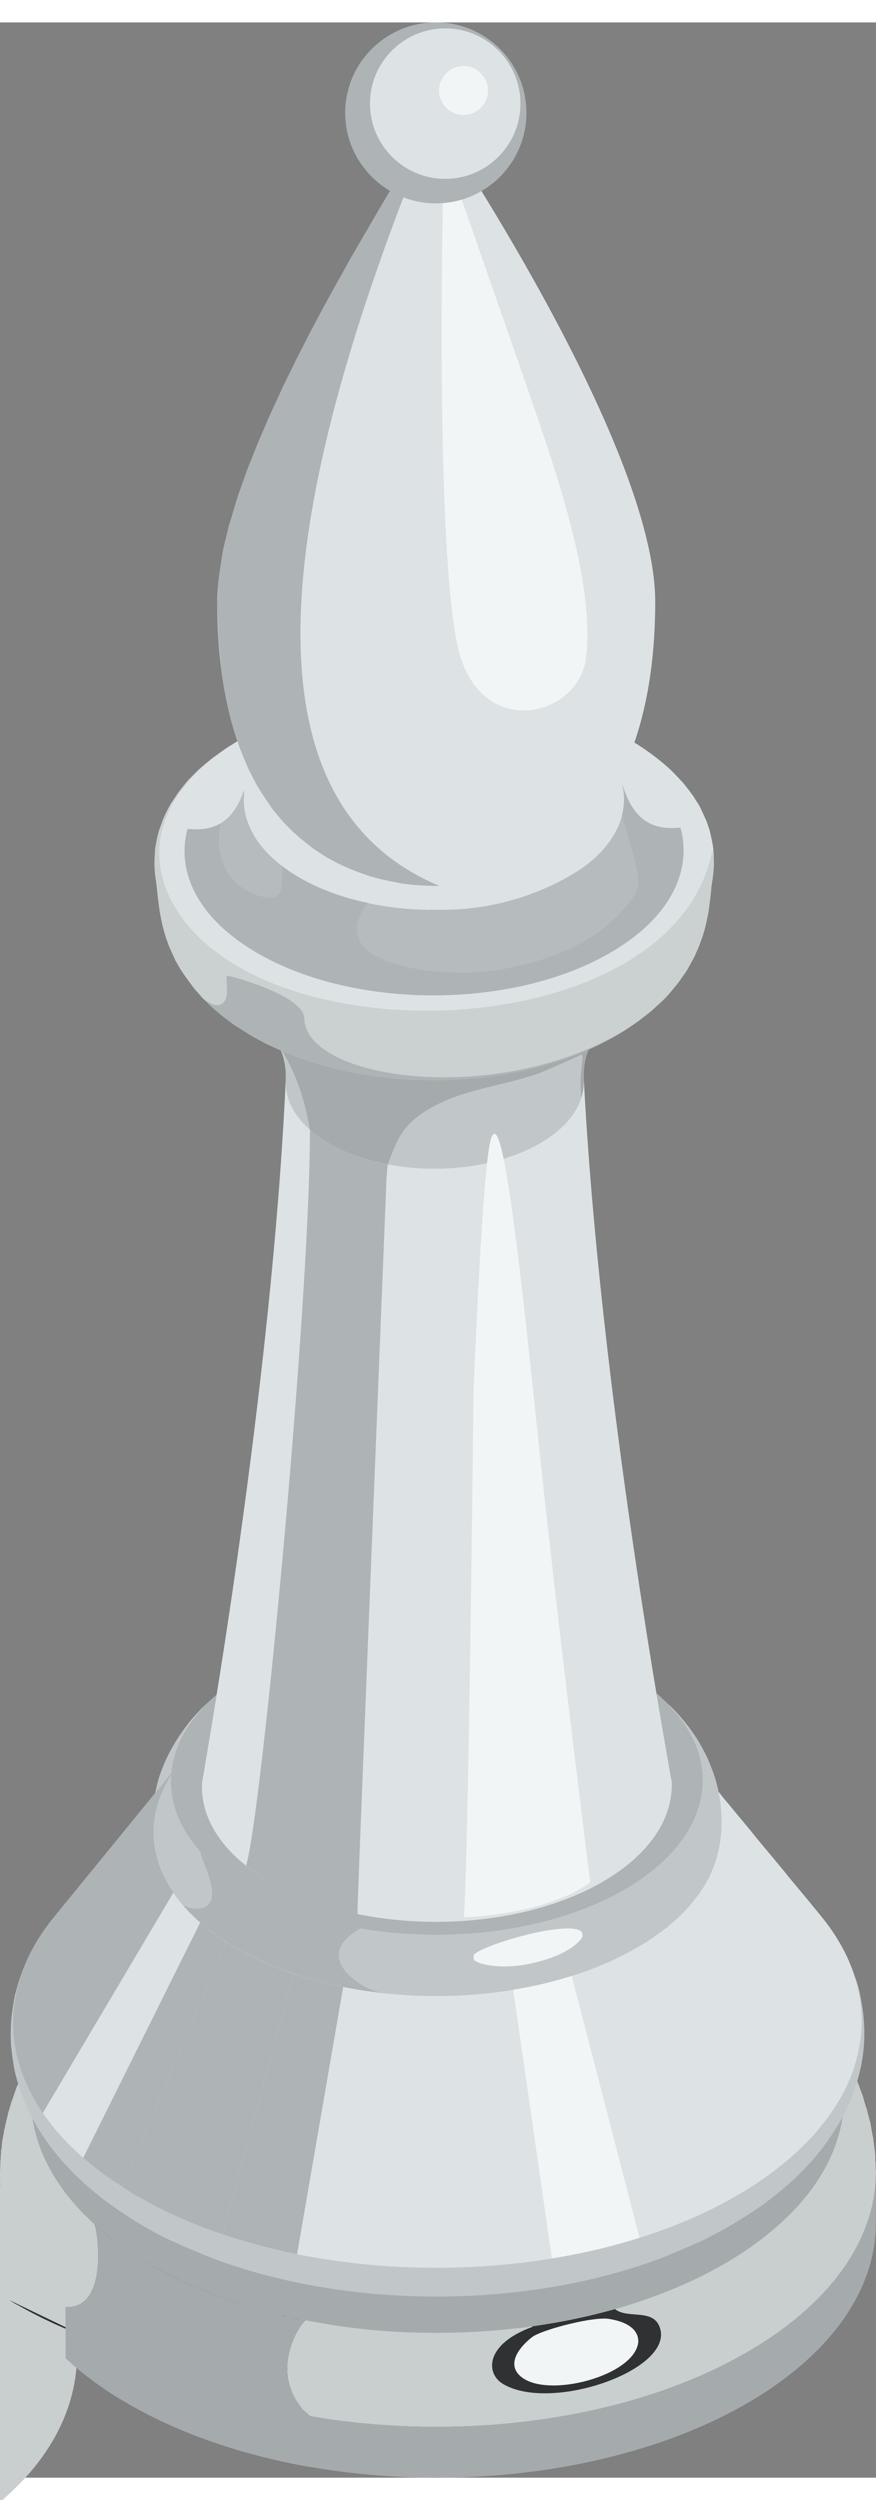 <?xml version="1.0" encoding="UTF-8"?>
<!DOCTYPE svg PUBLIC "-//W3C//DTD SVG 1.0//EN" "http://www.w3.org/TR/2001/REC-SVG-20010904/DTD/svg10.dtd">
<!-- Creator: CorelDRAW 2018 (64 Bit Versão de avaliação) -->
<svg xmlns="http://www.w3.org/2000/svg" xml:space="preserve" width="34px" height="97px" version="1.0" style="shape-rendering:geometricPrecision; text-rendering:geometricPrecision; image-rendering:optimizeQuality; fill-rule:evenodd; clip-rule:evenodd"
viewBox="0 0 34 95.26"
 xmlns:xlink="http://www.w3.org/1999/xlink">
 <rect x="0" y="0" width="34" height="95.26" fill="#808080" stroke="none"/>
 <defs>
  <style type="text/css">
   <![CDATA[
    .fil6 {fill:#F1F5F5;fill-rule:nonzero}
    .fil5 {fill:#DDE3E4;fill-rule:nonzero}
    .fil7 {fill:#CBD1D1;fill-rule:nonzero}
    .fil1 {fill:#C9CFCF;fill-rule:nonzero}
    .fil3 {fill:#C1C7C9;fill-rule:nonzero}
    .fil8 {fill:#B6BCBD;fill-rule:nonzero}
    .fil4 {fill:#AEB4B5;fill-rule:nonzero}
    .fil0 {fill:#A5ABAD;fill-rule:nonzero}
    .fil2 {fill:#2F3132;fill-rule:nonzero}
   ]]>
  </style>
 </defs>
 <g id="Camada_x0020_1">
  <g id="_1668150964704">
   <path class="fil0" d="M33.98 83.25l0.01 -0.03 -0.01 -0.12c-0.01,-0.15 -0.02,-0.3 -0.02,-0.43l-0.02 -0.17 -0.02 -0.17 -0.03 -0.22c-0.03,-0.18 -0.08,-0.42 -0.11,-0.61l-0.13 -0.5c-0.04,-0.16 -0.11,-0.36 -0.16,-0.52l-0.03 -0.08 -0.02 -0.06 -0.05 -0.14 0.01 0.02 -0.07 -0.19 -0.07 -0.17c0.13,-0.46 0.25,-0.97 0.28,-1.54 0.03,-0.88 -0.08,-1.4 -0.17,-1.86 -0.04,-0.19 -0.11,-0.44 -0.18,-0.61 -0.09,-0.27 -0.24,-0.63 -0.36,-0.89 0.21,0.42 0.35,0.85 0.46,1.28 -0.23,-0.97 -0.71,-1.91 -1.45,-2.8 -0.15,-0.18 -0.34,-0.42 -0.49,-0.6l-0.25 -0.3c-0.15,-0.18 -0.35,-0.42 -0.5,-0.6 -0.14,-0.18 -0.34,-0.42 -0.49,-0.6l-0.25 -0.3c-0.15,-0.18 -0.35,-0.42 -0.5,-0.6 -0.14,-0.18 -0.34,-0.42 -0.49,-0.6l-0.25 -0.3c-0.15,-0.18 -0.34,-0.42 -0.5,-0.6l-0.23 -0.29 0.01 0.08c-0.09,-0.45 -0.19,-0.77 -0.23,-0.86 -0.13,-0.34 -0.21,-0.55 -0.37,-0.84 -0.22,-0.41 -0.32,-0.56 -0.61,-0.95 -0.17,-0.22 -0.41,-0.5 -0.6,-0.69l-0.33 -0.3c0.32,0.3 0.59,0.62 0.81,0.94 -0.24,-0.34 -0.52,-0.68 -0.87,-1l0.06 0.06 -0.06 -0.06 -0.03 -0.03 -0.17 -0.15 0 0.01 0.15 0.13 -0.17 -0.12c-0.85,-5.12 -2.38,-15.14 -2.82,-23.86 -0.03,-0.5 0.07,-0.88 0.18,-1.15l0.27 -0.13 0.07 -0.03 0.6 -0.31 0.39 -0.23 0.51 -0.34 -0.06 0.04c0.19,-0.13 0.37,-0.27 0.63,-0.48l0.42 -0.38c0.26,-0.25 0.26,-0.26 0.67,-0.76l0.28 -0.4c0.1,-0.16 0.23,-0.4 0.32,-0.57l0.17 -0.38 0.16 -0.43 0.1 -0.34 0.07 -0.32 0.06 -0.29 0.03 -0.24 0.03 -0.23 0.02 -0.18 0.02 -0.18 0.01 -0.13 0.02 -0.13 0 -0.02 0.02 -0.11c0.03,-0.19 0.04,-0.34 0.05,-0.48l-0.01 0.1c0.02,-0.18 0.02,-0.2 0.01,-0.57l-0.02 -0.28c-0.03,-0.24 -0.03,-0.24 -0.14,-0.72l-0.12 -0.35c-0.08,-0.18 -0.19,-0.42 -0.28,-0.6l-0.24 -0.38c-0.11,-0.16 -0.28,-0.37 -0.4,-0.52l-0.37 -0.39c-0.59,-0.58 -1.27,-1.01 -1.51,-1.16 0.55,-1.61 0.81,-3.46 0.81,-5.46 0,-4.35 -4.25,-11.88 -6.75,-15.94 1.04,-0.61 1.75,-1.73 1.75,-3.03 0,-1.94 -1.57,-3.51 -3.51,-3.51 -1.94,0 -3.52,1.57 -3.52,3.51 0,1.29 0.71,2.41 1.75,3.02 -0.08,0.14 -0.16,0.26 -0.24,0.4l-0.18 0.3 -0.52 0.89c-0.17,0.28 -0.38,0.66 -0.55,0.94l-0.54 0.97c-0.17,0.3 -0.39,0.71 -0.56,1.01l-0.54 1.02c-0.16,0.32 -0.38,0.74 -0.54,1.06l-0.51 1.04c-0.15,0.33 -0.35,0.77 -0.5,1.09l-0.45 1.04c-0.13,0.33 -0.31,0.77 -0.44,1.11l-0.35 0.99c-0.11,0.34 -0.24,0.81 -0.35,1.15l-0.22 0.92c-0.07,0.38 -0.14,0.9 -0.19,1.29l-0.04 0.78 0.01 0.44 0.02 0.43 0.01 0.28 0 0.01c0.01,0.24 0.04,0.55 0.06,0.79l0 0.08 0.04 0.29 0.03 0.34c0.02,0.13 0.05,0.28 0.07,0.43l0.02 0.15 0.04 0.22 0.14 0.69c0.06,0.25 0.15,0.57 0.22,0.82l0.05 0.15 0.01 0.03 0.07 0.21c-0.15,0.09 -0.31,0.19 -0.44,0.27l-0.53 0.38c-0.17,0.13 -0.38,0.31 -0.54,0.45l-0.4 0.4c-0.13,0.15 -0.3,0.37 -0.42,0.53l-0.27 0.41c-0.1,0.17 -0.22,0.42 -0.3,0.61l-0.14 0.39c-0.08,0.28 -0.09,0.32 -0.16,0.75l-0.02 0.35c-0.01,0.25 -0.01,0.28 0.02,0.64l0.04 0.28 0.03 0.24 0.01 0.11 0.02 0.17 0.02 0.17 0.03 0.24 0.03 0.22 0.06 0.31 0.06 0.28 0.12 0.42 0.12 0.33c0.07,0.17 0.18,0.39 0.25,0.56l0.21 0.36c0.15,0.23 0.37,0.53 0.54,0.75l0.25 0.28 -0.01 0 0.09 0.09c0.51,0.5 0.64,0.6 1.21,1.02l0.52 0.33c0.2,0.12 0.47,0.27 0.68,0.38l0.6 0.28 0.08 0.21c0.11,0.41 0.12,0.63 0.11,0.95 -0.4,8.69 -1.86,18.7 -2.68,23.83l-0.02 0.02 0 0 0.02 -0.01c-0.31,0.26 -0.56,0.54 -0.78,0.82 0.16,-0.2 0.32,-0.4 0.52,-0.6l-0.3 0.28c-0.16,0.16 -0.38,0.4 -0.52,0.58 -0.24,0.32 -0.37,0.49 -0.61,0.9 -0.23,0.38 -0.4,0.82 -0.4,0.82 -0.07,0.17 -0.18,0.47 -0.24,0.76l-0.06 0.25 -3.93 4.82c-0.31,0.39 -0.56,0.79 -0.78,1.19l-0.17 0.32 -0.08 0.16 0.05 -0.14 -0.1 0.23 -0.07 0.16c-0.06,0.16 -0.13,0.33 -0.18,0.47 -0.06,0.18 -0.12,0.42 -0.17,0.6 -0.06,0.25 -0.11,0.61 -0.14,0.87 -0.02,0.17 -0.03,0.39 -0.03,0.56 -0.01,0.17 0,0.39 0.01,0.56 0.03,0.26 0.07,0.6 0.12,0.86 0.04,0.21 0.1,0.42 0.16,0.61l-0.07 0.16 0 0c-0.06,0.16 -0.12,0.32 -0.18,0.51 -0.12,0.39 -0.17,0.56 -0.28,1.07l-0.09 0.5 -0.01 0.09 -0.01 0.08 -0.01 0.1c-0.01,0.16 -0.03,0.32 -0.04,0.45l-0.01 0.19 0 0.04 -0.01 0.33 0.01 1.98c0,1.79 0.85,3.57 2.54,5.15l0 0.01 0.05 0.04c0.38,0.35 0.82,0.69 1.29,1.02l0.14 0.11c0.23,0.16 0.46,0.31 0.71,0.45 0.76,0.46 1.59,0.86 2.46,1.21 0.28,0.12 0.58,0.21 0.88,0.31 0.45,0.16 0.89,0.35 1.37,0.48 0.15,0.05 0.32,0.07 0.48,0.11 0.34,0.09 0.69,0.16 1.04,0.24 0.35,0.08 0.69,0.18 1.05,0.24l0 -0.05c5.7,1 12.14,0.28 16.75,-2.29 3.48,-1.95 5.23,-4.54 5.22,-7.13l0 -1.98 -0.01 -0.14z"/>
   <path class="fil0" d="M0.01 85.47l-0.01 -1.98c0.01,2.44 1.58,4.89 4.73,6.78 6.5,3.92 17.26,4.02 24.03,0.25 3.49,-1.95 5.24,-4.54 5.23,-7.13l0 1.98c0.01,2.59 -1.74,5.18 -5.22,7.13 -6.78,3.77 -17.53,3.67 -24.03,-0.25 -3.16,-1.89 -4.73,-4.34 -4.73,-6.78z"/>
   <path class="fil1" d="M4.73 90.27c-3.15,-1.89 -4.72,-4.34 -4.73,-6.78l0.01 -0.33c0.12,-1.66 0.57,-2.93 0.92,-3.71 0.07,-0.16 0.18,-0.37 0.26,-0.54l0.2 -0.37 0.19 -0.32 0.2 -0.32 0.18 -0.27 0.18 -0.27 0.17 -0.22 0.17 -0.22 0.14 -0.18 0.14 -0.17 0.1 -0.12 0.09 -0.11c-3,3.38 -2.14,7.63 2.65,10.51 3.03,1.82 7.05,2.75 11.1,2.79l-0.11 0.02c-0.52,0.37 -2.03,2.76 1.83,3.4 0.27,0.05 0.63,0.09 0.91,0.12 -5.21,0.43 -10.68,-0.55 -14.6,-2.91z"/>
   <path class="fil2" d="M0 83.49c0.01,-0.34 0.04,-0.78 0.07,-1.11 0.02,-0.21 0.07,-0.48 0.11,-0.67 0.11,-0.51 0.16,-0.68 0.28,-1.07 0.12,-0.36 0.23,-0.63 0.35,-0.92 0.17,-0.42 0.84,-1.91 2.14,-3.38 -3,3.38 -2.14,7.63 2.65,10.51 6.03,3.63 16.02,3.73 22.31,0.23 5.17,-2.89 6.23,-7.31 3.09,-10.81 0.44,0.5 0.84,1.02 1.18,1.55 0.58,0.89 0.88,1.57 0.96,1.76 0.19,0.44 0.44,1.05 0.64,1.92 0.14,0.63 0.2,1.2 0.21,1.89 0.01,2.59 -1.74,5.18 -5.23,7.13 -6.77,3.77 -17.53,3.67 -24.03,-0.25 -3.15,-1.89 -4.72,-4.34 -4.73,-6.78z"/>
   <path class="fil1" d="M0 83.49l0 -0.02 0 -0.02 0 -0.01 0 0 0 -0.02 0 -0.01 0 -0.02 0 0 0 -0.02 0 -0.03 0.01 0 0.01 -0.34 0 -0.02 0 -0.01 0 0 0.01 -0.02 0 -0.02 0 -0.02 0 -0.01 0 -0.01c0.09,-1.22 0.49,-3.53 2.57,-6.12l0.08 -0.11 -0.12 0.16 0 0 -0.12 0.17 -0.01 0 -0.11 0.16 0 0 -0.11 0.16 0 0.01 -0.1 0.16 0 0 -0.1 0.17 0 0 -0.09 0.16 0 0 -0.09 0.17 0 0 -0.08 0.17 0 0c-0.05,0.11 -0.1,0.23 -0.15,0.34l0 0 -0.06 0.17 0 0 -0.06 0.17 0 0 -0.05 0.17 0 0 -0.05 0.18 0 0 -0.04 0.17 0 0 -0.04 0.17 0 0 -0.03 0.18 0 0c-0.01,0.05 -0.01,0.11 -0.02,0.17l0 0 -0.02 0.17 0 0 -0.01 0.18 0 0 -0.01 0.17 0 0 0 0.18 0 0.17 0.01 0.17 0 0.01c0.01,0.11 0.02,0.23 0.04,0.34l0.02 0.18 0 0 0.04 0.17 0 0 0.03 0.17 0 0c0.03,0.12 0.06,0.23 0.1,0.35l0.05 0.17 0 0 0.06 0.17 0 0 0.07 0.17 0.07 0.17 0 0 0.08 0.17 0.09 0.17 0.08 0.17 0.1 0.16 0 0.01 0.1 0.16 0.11 0.17 0 0 0.11 0.16 0.12 0.16 0.12 0.17 0.13 0.16 0.14 0.16 0.14 0.16 0.15 0.15 0.15 0.16 0.16 0.15 0.16 0.16 0.17 0.15 0.18 0.15 0.18 0.15 0.19 0.14 0.19 0.15 0.2 0.14 0.2 0.15 0.21 0.14 0.22 0.13 0.22 0.14c6.03,3.63 16.02,3.73 22.31,0.23 5.07,-2.83 6.19,-7.14 3.27,-10.6l-0.02 -0.02 -0.04 -0.05 -0.02 -0.03 -0.02 -0.02 -0.02 -0.02 -0.02 -0.03 -0.02 -0.02 -0.02 -0.02zm0.33 0.39c2.41,2.96 2.6,5.56 2.65,6.51l0 0.01 0.01 0.1c-0.02,2.35 -1.31,4.57 -3.86,6.38l0 0c-0.1,0.07 -0.19,0.13 -0.29,0.2l-0.15 0.09 -0.14 0.1 -0.16 0.1 0 0 -0.15 0.09 -0.16 0.09 -0.16 0.1 -0.16 0.09c-6.77,3.77 -17.53,3.67 -24.03,-0.25l-0.14 -0.09 -0.15 -0.09 -0.14 -0.09 -0.14 -0.09 -0.14 -0.09 -0.13 -0.09 -0.14 -0.1 -0.13 -0.09 0 0 -0.12 -0.1 0 0 -0.13 -0.09 -0.12 -0.1 -0.13 -0.1 0 0 -0.11 -0.09 0 0 -0.12 -0.1 -0.12 -0.1 -0.11 -0.1 -0.11 -0.1 -0.1 -0.1 0 0 -0.11 -0.11 0 0 -0.1 -0.1 -0.1 -0.1 -0.1 -0.1 0 0 -0.1 -0.11 0 0 -0.09 -0.1 0 0 -0.09 -0.11 0 0 -0.09 -0.1 -0.09 -0.11 0 0 -0.08 -0.11 0 0 -0.08 -0.1 0 0 -0.08 -0.11 0 0 -0.08 -0.11 0 0 -0.07 -0.1 0 0 -0.08 -0.11 0 0 -0.07 -0.11 0 0 -0.07 -0.11 0 0 -0.06 -0.11 0 0 -0.06 -0.11 0 0c-0.05,-0.07 -0.09,-0.15 -0.12,-0.22l0 0 -0.06 -0.11 0 0c-0.04,-0.08 -0.07,-0.15 -0.11,-0.22l0 0c-0.03,-0.08 -0.06,-0.15 -0.09,-0.23l-0.01 0c-0.03,-0.07 -0.05,-0.15 -0.08,-0.22l0 0c-0.03,-0.08 -0.06,-0.15 -0.08,-0.23l0 0 -0.04 -0.11 0 0c-0.02,-0.08 -0.04,-0.15 -0.06,-0.23l0 0 -0.03 -0.11 0 0 -0.03 -0.12 0 0 -0.02 -0.11 0 0 -0.02 -0.11 0 0 -0.02 -0.12 0 0 -0.02 -0.11 0 0 -0.02 -0.12 0 0 -0.01 -0.11 -0.01 -0.12 0 0 -0.01 -0.11 0 -0.11 -0.01 -0.12 0 0 0 -0.11z"/>
   <path class="fil1" d="M31.5 76.86l0.02 0.03 0.02 0.02 0.01 0.02 0.02 0.03 0.02 0.02 0.02 0.03 0.02 0.02 0.01 0.02 0.01 0.01 0.02 0.02 0.01 0.02 0.02 0.03 0.06 0.07 0.01 0.03 0.02 0.02 0.05 0.07 0.02 0.03 0.11 0.15 0.01 0.02 0.01 0.01 0.01 0.01 0.18 0.28 0.11 0.16 0.02 0.04 0.03 0.04 0.07 0.12 0 0 0.02 0.04 0.02 0.04 0.05 0.07 0.02 0.04 0.02 0.03 0.06 0.11 0.02 0.04 0.13 0.23 0.01 0.02 0.01 0.01 0.19 0.38 0.18 0.39 0 0.01 0 0 0.01 0.01 0 0 0 0.01 0 0 0.01 0.01 0 0 0 0.01 0 0 0 0.01 0.01 0 0 0.01 0 0 0 0.01 0 0.01 0.01 0 0 0.02 0 0 0.01 0.01 0 0 0 0.01 0 0 0.01 0.01 0 0 0 0.01 0 0 0.01 0.01 0 0.01 0 0 0 0 0.01 0.01 0 0.01c0.04,0.09 0.08,0.19 0.12,0.3l0.01 0.03 0.14 0.37 0 0.01 0 0.01 0 0 0.01 0.01 0 0c0.03,0.13 0.08,0.28 0.12,0.41l0.01 0.01 0 0.01 0 0 0 0 0 0.01 0 0.01 0.01 0.01 0 0 0 0.01 0 0 0 0.01 0.01 0.01 0 0.01 0 0 0 0 0 0.01 0.13 0.49c0.03,0.19 0.08,0.43 0.11,0.61l0.07 0.56c0.01,0.19 0.02,0.46 0.03,0.67l0 0.01 0 0 0 0.01 0 0.01 0 0.01 0 0.01c0.01,2.59 -1.74,5.18 -5.23,7.13 -6.77,3.77 -17.53,3.67 -24.03,-0.25l-0.14 -0.09 -0.15 -0.09 -0.14 -0.09 -0.14 -0.09 -0.14 -0.09 -0.13 -0.09 -0.14 -0.1 -0.13 -0.09 0 0 -0.12 -0.1 0 0 -0.13 -0.09 -0.12 -0.1 -0.13 -0.1 0 0 -0.11 -0.09 0 0 -0.12 -0.1 -0.12 -0.1 -0.11 -0.1 -0.11 -0.1 -0.1 -0.1 0 0 -0.11 -0.11 0 0 -0.1 -0.1 -0.1 -0.1 -0.1 -0.1 0 0 -0.1 -0.11 0 0 -0.09 -0.1 0 0 -0.09 -0.11 0 0 -0.09 -0.1 -0.09 -0.11 0 0 -0.08 -0.11 0 0 -0.08 -0.1 0 0 -0.08 -0.11 0 0 -0.08 -0.11 0 0 -0.07 -0.1 0 0 -0.08 -0.11 0 0 -0.07 -0.11 0 0 -0.07 -0.11 0 0 -0.06 -0.11 0 0 -0.06 -0.11 0 0c-0.05,-0.07 -0.09,-0.15 -0.12,-0.22l0 0 -0.06 -0.11 0 0c-0.04,-0.08 -0.07,-0.15 -0.11,-0.22l0 0c-0.03,-0.08 -0.06,-0.15 -0.09,-0.23l-0.01 0c-0.03,-0.07 -0.05,-0.15 -0.08,-0.22l0 0c-0.03,-0.08 -0.06,-0.15 -0.08,-0.23l0 0 -0.04 -0.11 0 0c-0.02,-0.08 -0.04,-0.15 -0.06,-0.23l0 0 -0.03 -0.11 0 0 -0.03 -0.12 0 0 -0.02 -0.11 0 0 -0.02 -0.11 0 0 -0.02 -0.12 0 0 -0.02 -0.11 0 0 -0.02 -0.12 0 0 -0.01 -0.11 -0.01 -0.12 0 0 -0.01 -0.11 0 -0.11 -0.01 -0.12 0 0 0 -0.11 0 -0.02 0 -0.01 0 -0.01 0 0 0 0 0 -0.01 0 0 0 -0.01 0 -0.01 0 0 0 -0.01 0 0 0 -0.01 0 0 0 -0.01 0 0 0 -0.01 0 -0.01 0 0 0 -0.01 0 -0.02 0.01 0 0 -0.01c0.01,-0.24 0.02,-0.51 0.04,-0.76l0 0 0 -0.01 0 0 0 -0.01 0 -0.01 0 0 0.01 -0.02 0 0c0.01,-0.11 0.02,-0.22 0.03,-0.31l0.09 -0.5 0.01 -0.01 0 -0.01 0 -0.01 0 0c0.03,-0.16 0.08,-0.35 0.12,-0.51l0 -0.01 0 0 0 -0.01 0 0 0 -0.01 0.01 -0.01 0 0 0 0 0 -0.01 0 0 0 -0.01 0 -0.01 0 0 0.01 -0.01 0 -0.01 0.13 -0.44 0 0 0.01 -0.01 0 0c0.05,-0.15 0.11,-0.32 0.16,-0.47l0 0 0 -0.01 0.01 0 0 -0.01 0 -0.01 0 0 0 0 0.01 -0.02 0 -0.01 0.01 -0.02 0.01 -0.01 0.13 -0.32 0 -0.02 0.01 -0.01 0.2 -0.45 0.18 -0.36 0.2 -0.37 0.19 -0.32 0.2 -0.32 0.18 -0.27 0.18 -0.27 0.17 -0.22 0.17 -0.22 0.14 -0.18 0.14 -0.17 0.05 -0.06 0.02 -0.02 0.12 -0.15c-3,3.38 -2.14,7.63 2.65,10.51l0.24 0.14 0.08 0.05 0.26 0.14 0 0 0.25 0.13 0.09 0.05 0.21 0.11 0.05 0.02 0 0 0.04 0.02 0.23 0.11 0.06 0.03 0.28 0.13 0 0 0.32 0.13 0.01 0.01 0.31 0.13 0 0c0.22,0.08 0.44,0.16 0.66,0.24l0 0 0.3 0.11 0.06 0.02 0.31 0.1 0 0 0.34 0.1 0.32 0.1 0.02 0 0.01 0.01 0.05 0.01 0.24 0.06 0.1 0.03 0.27 0.07 0.03 0.01 0.01 0 0.03 0.01 0.31 0.07 0.03 0.01 0.34 0.07 0 0 0.34 0.07 0.03 0.01 0.35 0.07 0 0 0.35 0.06 0.03 0 0.32 0.06 0.03 0 0 0 0.24 0.04 0.13 0.01 0.05 0.01 0.32 0.04 0 0 0.34 0.04 0.07 0.01 0.33 0.03 0.01 0 0.35 0.03 0.05 0.01 0.34 0.02 0.01 0 0.02 0 0.31 0.02 0.09 0.01 0.28 0.01 0.05 0 0 0 0.25 0.01 0.06 0 0.13 0 0.31 0.01 0.01 0 0.31 0 0.13 0 0.06 0 0.25 0 0.01 0 0.24 -0.01 0.02 0 0.19 -0.01 0.04 0 0.26 -0.01 0 0 0.34 -0.01 0.07 -0.01 0.3 -0.02 0.04 0 0.01 0 0.24 -0.02 0.04 0 0.15 -0.02 0.2 -0.02 0.28 -0.03 0.12 -0.01 0.16 -0.02 0.05 0 0.25 -0.03 0.01 0 0.23 -0.04 0 0.03c-1.86,0.68 -1.8,1.82 -1.14,2.21 1.83,1.1 6.46,-0.48 6.12,-2.08 -0.2,-0.9 -1.25,-0.41 -1.77,-0.82l0.13 -0.04 0.03 -0.01 0.04 -0.01c0.2,-0.06 0.4,-0.12 0.6,-0.19l0.05 -0.01 0.02 -0.01 0.32 -0.11 0.01 0 0.32 -0.12 0.01 0 0.32 -0.12 0 0 0.32 -0.13 0.01 0 0.3 -0.13 0.02 -0.01c0.22,-0.09 0.43,-0.19 0.63,-0.28l0.03 -0.02 0.28 -0.14 0.02 0 0.28 -0.15 0.01 -0.01 0.29 -0.15c5.07,-2.83 6.19,-7.14 3.27,-10.6 0.11,0.13 0.22,0.25 0.32,0.38zm-28.67 -0.37l0.03 -0.04 0.03 -0.04 0.06 -0.07zm28.23 0.14l-0.02 -0.02 -0.01 -0.02 0.01 0.01 -0.16 -0.18 0.02 0.02 0.02 0.02 0.02 0.03 0.02 0.02 0.02 0.02 0.02 0.03z"/>
   <path class="fil1" d="M31.5 76.86l0.02 0.03 0.02 0.02 0.01 0.02 0.02 0.03 0.02 0.02 0.02 0.03 0.02 0.02 0.01 0.02 0.01 0.01 0.02 0.02 0.01 0.02 0.02 0.03 0.06 0.07 0.01 0.03 0.02 0.02 0.05 0.07 0.02 0.03 0.11 0.15 0.01 0.02 0.01 0.01 0.01 0.01 0.18 0.28 0.11 0.16 0.02 0.04 0.03 0.04 0.07 0.12 0 0 0.02 0.04 0.02 0.04 0.05 0.07 0.02 0.04 0.02 0.03 0.06 0.11 0.02 0.04 0.13 0.23 0.01 0.02 0.01 0.01 0.19 0.38 0.18 0.39 0 0.01 0 0 0.01 0.01 0 0 0 0.01 0 0 0.01 0.01 0 0 0 0.01 0 0 0 0.01 0.01 0 0 0.01 0 0 0 0.01 0 0.01 0.01 0 0 0.02 0 0 0.01 0.01 0 0 0 0.01 0 0 0.01 0.01 0 0 0 0.01 0 0 0.01 0.01 0 0.01 0 0 0 0 0.01 0.01 0 0.01c0.04,0.09 0.08,0.19 0.12,0.3l0.01 0.03 0.14 0.37 0 0.01 0 0.01 0 0 0.01 0.01 0 0c0.03,0.13 0.08,0.28 0.12,0.41l0.01 0.01 0 0.01 0 0 0 0 0 0.01 0 0.01 0.01 0.01 0 0 0 0.01 0 0 0 0.01 0.01 0.01 0 0.01 0 0 0 0 0 0.01 0.13 0.49c0.03,0.19 0.08,0.43 0.11,0.61l0.07 0.56c0.01,0.19 0.02,0.46 0.03,0.67l0 0.01 0 0 0 0.01 0 0.01 0 0.01 0 0.01c0.01,2.59 -1.74,5.18 -5.23,7.13 -6.77,3.77 -17.53,3.67 -24.03,-0.25l-0.14 -0.09 -0.15 -0.09 -0.14 -0.09 -0.14 -0.09 -0.14 -0.09 -0.13 -0.09 -0.14 -0.1 -0.13 -0.09 0 0 -0.12 -0.1 0 0 -0.13 -0.09 -0.12 -0.1 -0.13 -0.1 0 0 -0.11 -0.09 0 0 -0.12 -0.1 -0.12 -0.1 -0.11 -0.1 -0.11 -0.1 -0.1 -0.1 0 0 -0.11 -0.11 0 0 -0.1 -0.1 -0.1 -0.1 -0.1 -0.1 0 0 -0.1 -0.11 0 0 -0.09 -0.1 0 0 -0.09 -0.11 0 0 -0.09 -0.1 -0.09 -0.11 0 0 -0.08 -0.11 0 0 -0.08 -0.1 0 0 -0.08 -0.11 0 0 -0.08 -0.11 0 0 -0.07 -0.1 0 0 -0.08 -0.11 0 0 -0.07 -0.11 0 0 -0.07 -0.11 0 0 -0.06 -0.11 0 0 -0.06 -0.11 0 0c-0.05,-0.07 -0.09,-0.15 -0.12,-0.22l0 0 -0.06 -0.11 0 0c-0.04,-0.08 -0.07,-0.15 -0.11,-0.22l0 0c-0.03,-0.08 -0.06,-0.15 -0.09,-0.23l-0.01 0c-0.03,-0.07 -0.05,-0.15 -0.08,-0.22l0 0c-0.03,-0.08 -0.06,-0.15 -0.08,-0.23l0 0 -0.04 -0.11 0 0c-0.02,-0.08 -0.04,-0.15 -0.06,-0.23l0 0 -0.03 -0.11 0 0 -0.03 -0.12 0 0 -0.02 -0.11 0 0 -0.02 -0.11 0 0 -0.02 -0.12 0 0 -0.02 -0.11 0 0 -0.02 -0.12 0 0 -0.01 -0.11 -0.01 -0.12 0 0 -0.01 -0.11 0 -0.11 -0.01 -0.12 0 0 0 -0.11 0 -0.02 0 -0.01 0 -0.01 0 0 0 0 0 -0.01 0 0 0 -0.01 0 -0.01 0 0 0 -0.01 0 0 0 -0.01 0 0 0 -0.01 0 0 0 -0.01 0 -0.01 0 0 0 -0.01 0 -0.02 0.01 0 0 -0.01c0.01,-0.24 0.02,-0.51 0.04,-0.76l0 0 0 -0.01 0 0 0 -0.01 0 -0.01 0 0 0.01 -0.02 0 0c0.01,-0.11 0.02,-0.22 0.03,-0.31l0.09 -0.5 0.01 -0.01 0 -0.01 0 -0.01 0 0c0.03,-0.16 0.08,-0.35 0.12,-0.51l0 -0.01 0 0 0 -0.01 0 0 0 -0.01 0.01 -0.01 0 0 0 0 0 -0.01 0 0 0 -0.01 0 -0.01 0 0 0.01 -0.01 0 -0.01 0.13 -0.44 0 0 0.01 -0.01 0 0c0.05,-0.15 0.11,-0.32 0.16,-0.47l0 0 0 -0.01 0.01 0 0 -0.01 0 -0.01 0 0 0 0 0.01 -0.02 0 -0.01 0.01 -0.02 0.01 -0.01 0.13 -0.32 0 -0.02 0.01 -0.01 0.2 -0.45 0.18 -0.36 0.2 -0.37 0.19 -0.32 0.2 -0.32 0.18 -0.27 0.18 -0.27 0.17 -0.22 0.17 -0.22 0.14 -0.18 0.14 -0.17 0.05 -0.06 0.02 -0.02 0.12 -0.15c-3,3.38 -2.14,7.63 2.65,10.51l0.25 0.15 0.06 0.03c0.17,0.1 0.35,0.2 0.54,0.29l0.02 0.02 0.03 0.01 0.26 0.13 0.04 0.02 0.27 0.13 0.01 0.01c0.92,0.43 1.91,0.79 2.94,1.08l0.04 0.01c0.57,0.16 1.15,0.3 1.74,0.42l0.03 0c0.23,0.05 0.47,0.09 0.7,0.13l0.02 0 0.04 0.01 0.23 0.04 0.09 0.01 0.05 0.01 0.29 0.04 0.03 0 0 0 0.04 0.01 0.33 0.04 0 0 0.37 0.04 0.01 0 0.36 0.04 0.01 0 0.03 0.01c0.24,0.02 0.47,0.04 0.7,0.05l0.02 0 0.36 0.02 0.02 0 0.07 0.01 0.29 0.01 0.04 0c0.62,0.02 1.24,0.03 1.87,0.01l0 0c0.6,-0.02 1.2,-0.06 1.79,-0.12l-0.05 0.03c-1.31,0.47 -1.69,1.99 -0.28,2.5 2.61,0.94 8.06,-0.95 7.12,-2.98 -0.16,-0.34 -0.52,-0.75 -1.31,-0.72l0.05 -0.02 0.04 -0.02 0.05 -0.01 0.05 -0.02 0.04 -0.02 0.05 -0.01 0.09 -0.04 0.05 -0.01 0.05 -0.02 0.04 -0.02 0.05 -0.02 0.05 -0.01 0.12 -0.06 0.01 0 0.05 -0.02 0.05 -0.02 0.04 -0.01 0.05 -0.02 0.04 -0.02 0.05 -0.02 0.04 -0.02 0.05 -0.02 0.04 -0.02 0.05 -0.02 0.04 -0.01 0.09 -0.04 0.05 -0.02 0.04 -0.02 0.05 -0.02 0.04 -0.02 0.05 -0.02 0 0 0.08 -0.04 0.05 -0.02 0.04 -0.02 0.05 -0.02 0.04 -0.02 0.04 -0.02 0.05 -0.02 0.04 -0.02 0.04 -0.03 0.18 -0.08 0.04 -0.02 0.03 -0.02 0.01 0 0.02 -0.01c0.08,-0.04 0.16,-0.08 0.24,-0.12l0.03 -0.02 0.01 -0.01 0.04 -0.02c0.08,-0.04 0.17,-0.09 0.25,-0.13 5.07,-2.83 6.19,-7.14 3.27,-10.6 0.11,0.13 0.22,0.25 0.32,0.38zm-28.67 -0.37l0.03 -0.04 0.03 -0.04 0.06 -0.07zm28.23 0.14l-0.02 -0.02 -0.01 -0.02 0.01 0.01 -0.16 -0.18 0.02 0.02 0.02 0.02 0.02 0.03 0.02 0.02 0.02 0.02 0.02 0.03z"/>
   <path class="fil1" d="M31.5 76.86l0.02 0.03 0.02 0.02 0.01 0.02 0.02 0.03 0.02 0.02 0.02 0.03 0.02 0.02 0.01 0.02 0.01 0.01 0.02 0.02 0.01 0.02 0.02 0.03 0.06 0.07 0.01 0.03 0.02 0.02 0.05 0.07 0.02 0.03 0.11 0.15 0.01 0.02 0.01 0.01 0.01 0.01 0.18 0.28 0.11 0.16 0.02 0.04 0.03 0.04 0.07 0.12 0 0 0.02 0.04 0.02 0.04 0.05 0.07 0.02 0.04 0.02 0.03 0.06 0.11 0.02 0.04 0.13 0.23 0.01 0.02 0.01 0.01 0.19 0.38 0.18 0.39 0 0.01 0 0 0.01 0.01 0 0 0 0.01 0 0 0.01 0.01 0 0 0 0.01 0 0 0 0.01 0.01 0 0 0.01 0 0 0 0.01 0 0.01 0.01 0 0 0.02 0 0 0.01 0.01 0 0 0 0.01 0 0 0.01 0.01 0 0 0 0.01 0 0 0.01 0.01 0 0.01 0 0 0 0 0.01 0.01 0 0.01c0.04,0.09 0.08,0.19 0.12,0.3l0.01 0.03 0.14 0.37 0 0.01 0 0.01 0 0 0.01 0.01 0 0c0.03,0.13 0.08,0.28 0.12,0.41l0.01 0.01 0 0.01 0 0 0 0 0 0.01 0 0.01 0.01 0.01 0 0 0 0.01 0 0 0 0.01 0.01 0.01 0 0.01 0 0 0 0 0 0.01 0.13 0.49c0.03,0.19 0.08,0.43 0.11,0.61l0.07 0.56c0.01,0.19 0.02,0.46 0.03,0.67l0 0.01 0 0 0 0.01 0 0.01 0 0.01 0 0.01c0.01,2.59 -1.74,5.18 -5.23,7.13 -6.77,3.77 -17.53,3.67 -24.03,-0.25l-0.14 -0.09 -0.15 -0.09 -0.14 -0.09 -0.14 -0.09 -0.14 -0.09 -0.13 -0.09 -0.14 -0.1 -0.13 -0.09 0 0 -0.12 -0.1 0 0 -0.13 -0.09 -0.12 -0.1 -0.13 -0.1 0 0 -0.11 -0.09 0 0 -0.12 -0.1 -0.12 -0.1 -0.11 -0.1 -0.11 -0.1 -0.1 -0.1 0 0 -0.11 -0.11 0 0 -0.1 -0.1 -0.1 -0.1 -0.1 -0.1 0 0 -0.1 -0.11 0 0 -0.09 -0.1 0 0 -0.09 -0.11 0 0 -0.09 -0.1 -0.09 -0.11 0 0 -0.08 -0.11 0 0 -0.08 -0.1 0 0 -0.08 -0.11 0 0 -0.08 -0.11 0 0 -0.07 -0.1 0 0 -0.08 -0.11 0 0 -0.07 -0.11 0 0 -0.07 -0.11 0 0 -0.06 -0.11 0 0 -0.06 -0.11 0 0c-0.05,-0.07 -0.09,-0.15 -0.12,-0.22l0 0 -0.06 -0.11 0 0c-0.04,-0.08 -0.07,-0.15 -0.11,-0.22l0 0c-0.03,-0.08 -0.06,-0.15 -0.09,-0.23l-0.01 0c-0.03,-0.07 -0.05,-0.15 -0.08,-0.22l0 0c-0.03,-0.08 -0.06,-0.15 -0.08,-0.23l0 0 -0.04 -0.11 0 0c-0.02,-0.08 -0.04,-0.15 -0.06,-0.23l0 0 -0.03 -0.11 0 0 -0.03 -0.12 0 0 -0.02 -0.11 0 0 -0.02 -0.11 0 0 -0.02 -0.12 0 0 -0.02 -0.11 0 0 -0.02 -0.12 0 0 -0.01 -0.11 -0.01 -0.12 0 0 -0.01 -0.11 0 -0.11 -0.01 -0.12 0 0 0 -0.11 0 -0.02 0 -0.01 0 -0.01 0 0 0 0 0 -0.01 0 0 0 -0.01 0 -0.01 0 0 0 -0.01 0 0 0 -0.01 0 0 0 -0.01 0 0 0 -0.01 0 -0.01 0 0 0 -0.01 0 -0.02 0.01 0 0 -0.01c0.01,-0.24 0.02,-0.51 0.04,-0.76l0 0 0 -0.01 0 0 0 -0.01 0 -0.01 0 0 0.01 -0.02 0 0c0.01,-0.11 0.02,-0.22 0.03,-0.31l0.09 -0.5 0.01 -0.01 0 -0.01 0 -0.01 0 0c0.03,-0.16 0.08,-0.35 0.12,-0.51l0 -0.01 0 0 0 -0.01 0 0 0 -0.01 0.01 -0.01 0 0 0 0 0 -0.01 0 0 0 -0.01 0 -0.01 0 0 0.01 -0.01 0 -0.01 0.13 -0.44 0 0 0.01 -0.01 0 0c0.05,-0.15 0.11,-0.32 0.16,-0.47l0 0 0 -0.01 0.01 0 0 -0.01 0 -0.01 0 0 0 0 0.01 -0.02 0 -0.01 0.01 -0.02 0.01 -0.01 0.13 -0.32 0 -0.02 0.01 -0.01 0.2 -0.45 0.18 -0.36 0.2 -0.37 0.19 -0.32 0.2 -0.32 0.18 -0.27 0.18 -0.27 0.17 -0.22 0.17 -0.22 0.14 -0.18 0.14 -0.17 0.05 -0.06 0.02 -0.02 0.12 -0.15c-3,3.38 -2.14,7.63 2.65,10.51l0.25 0.15 0.06 0.03 0.24 0.14 0.05 0.02 0.24 0.13 0.03 0.02 0.06 0.03 0.17 0.08 0.12 0.06 0.24 0.12 0.04 0.01 0.29 0.13 0.02 0.01 0.29 0.13 0.01 0 0.27 0.11 0.05 0.03 0.05 0.01 0.23 0.09 0.1 0.04 0.24 0.09 0.04 0.01 0.02 0.01 0.27 0.09 0.04 0.02 0.02 0 0.01 0.01 0.26 0.08 0.05 0.02 0.07 0.02 0.2 0.06 0.07 0.02 0.05 0.02 0.21 0.06 0.18 0.05 0.19 0.05 0.06 0.02 0.04 0.01 0.21 0.05 0.11 0.03 0.04 0.01 0.31 0.07 0.01 0.01 0.32 0.07 0.03 0 0 0.01 0.02 0 0.27 0.05 0.11 0.03 0.31 0.06 0.02 0 0.33 0.06 0.03 0 0 0 0.31 0.05 0.05 0.01 0.03 0.01 0.32 0.04 0.04 0.01c0.24,0.03 0.48,0.06 0.72,0.08l0.01 0 0.37 0.04 0 0c1.4,0.13 2.82,0.16 4.23,0.07l-0.08 0.03c-1.01,0.51 -1.57,2.04 0.15,2.66 3.08,1.1 9.87,-1.26 8.61,-3.63 -0.22,-0.41 -0.66,-0.81 -1.23,-0.69l0.03 -0.02 0.03 -0.01 0.06 -0.02 0.03 -0.02 0.08 -0.03 0.03 -0.02 0.03 -0.01 0 0 0.03 -0.01 0.03 -0.02 0.03 -0.01 0.18 -0.08 0.03 -0.01 0.02 -0.01 0.01 0 0.26 -0.12 0.03 -0.02 0.01 0 0.01 -0.01 0.03 -0.01 0.26 -0.13 0.01 -0.01 0.02 -0.01 0.03 -0.01 0.25 -0.13 0 0 0.02 -0.02 0.03 -0.01 0.25 -0.13c5.07,-2.83 6.19,-7.14 3.27,-10.6 0.11,0.13 0.22,0.25 0.32,0.38zm-28.67 -0.37l0.03 -0.04 0.03 -0.04 0.06 -0.07zm28.23 0.14l-0.02 -0.02 -0.01 -0.02 0.01 0.01 -0.16 -0.18 0.02 0.02 0.02 0.02 0.02 0.03 0.02 0.02 0.02 0.02 0.02 0.03z"/>
   <path class="fil1" d="M31.5 76.86l0.02 0.03 0.02 0.02 0.01 0.02 0.02 0.03 0.02 0.02 0.02 0.03 0.02 0.02 0.01 0.02 0.01 0.01 0.02 0.02 0.01 0.02 0.02 0.03 0.06 0.07 0.01 0.03 0.02 0.02 0.05 0.07 0.02 0.03 0.11 0.15 0.01 0.02 0.01 0.01 0.01 0.01 0.18 0.28 0.11 0.16 0.02 0.04 0.03 0.04 0.07 0.12 0 0 0.02 0.04 0.02 0.04 0.05 0.07 0.02 0.04 0.02 0.03 0.06 0.11 0.02 0.04 0.13 0.23 0.01 0.02 0.01 0.01 0.19 0.38 0.18 0.39 0 0.01 0 0 0.01 0.01 0 0 0 0.01 0 0 0.01 0.01 0 0 0 0.01 0 0 0 0.01 0.01 0 0 0.01 0 0 0 0.01 0 0.01 0.01 0 0 0.02 0 0 0.01 0.01 0 0 0 0.01 0 0 0.01 0.01 0 0 0 0.01 0 0 0.01 0.01 0 0.01 0 0 0 0 0.01 0.01 0 0.01c0.04,0.09 0.08,0.19 0.12,0.3l0.01 0.03 0.14 0.37 0 0.01 0 0.01 0 0 0.01 0.01 0 0c0.03,0.13 0.08,0.28 0.12,0.41l0.01 0.01 0 0.01 0 0 0 0 0 0.01 0 0.01 0.01 0.01 0 0 0 0.01 0 0 0 0.01 0.01 0.01 0 0.01 0 0 0 0 0 0.01 0.13 0.49c0.03,0.19 0.08,0.43 0.11,0.61l0.07 0.56c0.01,0.19 0.02,0.46 0.03,0.67l0 0.01 0 0 0 0.01 0 0.01 0 0.01 0 0.01c0.01,2.59 -1.74,5.18 -5.23,7.13 -6.77,3.77 -17.53,3.67 -24.03,-0.25l-0.14 -0.09 -0.15 -0.09 -0.14 -0.09 -0.14 -0.09 -0.14 -0.09 -0.13 -0.09 -0.14 -0.1 -0.13 -0.09 0 0 -0.12 -0.1 0 0 -0.13 -0.09 -0.12 -0.1 -0.13 -0.1 0 0 -0.11 -0.09 0 0 -0.12 -0.1 -0.12 -0.1 -0.11 -0.1 -0.11 -0.1 -0.1 -0.1 0 0 -0.11 -0.11 0 0 -0.1 -0.1 -0.1 -0.1 -0.1 -0.1 0 0 -0.1 -0.11 0 0 -0.09 -0.1 0 0 -0.09 -0.11 0 0 -0.09 -0.1 -0.09 -0.11 0 0 -0.08 -0.11 0 0 -0.08 -0.1 0 0 -0.08 -0.11 0 0 -0.08 -0.11 0 0 -0.07 -0.1 0 0 -0.08 -0.11 0 0 -0.07 -0.11 0 0 -0.07 -0.11 0 0 -0.06 -0.11 0 0 -0.06 -0.11 0 0c-0.05,-0.07 -0.09,-0.15 -0.12,-0.22l0 0 -0.06 -0.11 0 0c-0.04,-0.08 -0.07,-0.15 -0.11,-0.22l0 0c-0.03,-0.08 -0.06,-0.15 -0.09,-0.23l-0.01 0c-0.03,-0.07 -0.05,-0.15 -0.08,-0.22l0 0c-0.03,-0.08 -0.06,-0.15 -0.08,-0.23l0 0 -0.04 -0.11 0 0c-0.02,-0.08 -0.04,-0.15 -0.06,-0.23l0 0 -0.03 -0.11 0 0 -0.03 -0.12 0 0 -0.02 -0.11 0 0 -0.02 -0.11 0 0 -0.02 -0.12 0 0 -0.02 -0.11 0 0 -0.02 -0.12 0 0 -0.01 -0.11 -0.01 -0.12 0 0 -0.01 -0.11 0 -0.11 -0.01 -0.12 0 0 0 -0.11 0 -0.02 0 -0.01 0 -0.01 0 0 0 0 0 -0.01 0 0 0 -0.01 0 -0.01 0 0 0 -0.01 0 0 0 -0.01 0 0 0 -0.01 0 0 0 -0.01 0 -0.01 0 0 0 -0.01 0 -0.02 0.01 0 0 -0.01c0.01,-0.24 0.02,-0.51 0.04,-0.76l0 0 0 -0.01 0 0 0 -0.01 0 -0.01 0 0 0.01 -0.02 0 0c0.01,-0.11 0.02,-0.22 0.03,-0.31l0.09 -0.5 0.01 -0.01 0 -0.01 0 -0.01 0 0c0.03,-0.16 0.08,-0.35 0.12,-0.51l0 -0.01 0 0 0 -0.01 0 0 0 -0.01 0.01 -0.01 0 0 0 0 0 -0.01 0 0 0 -0.01 0 -0.01 0 0 0.01 -0.01 0 -0.01 0.13 -0.44 0 0 0.01 -0.01 0 0c0.05,-0.15 0.11,-0.32 0.16,-0.47l0 0 0 -0.01 0.01 0 0 -0.01 0 -0.01 0 0 0 0 0.01 -0.02 0 -0.01 0.01 -0.02 0.01 -0.01 0.13 -0.32 0 -0.02 0.01 -0.01 0.2 -0.45 0.18 -0.36 0.2 -0.37 0.19 -0.32 0.2 -0.32 0.18 -0.27 0.18 -0.27 0.17 -0.22 0.17 -0.22 0.14 -0.18 0.14 -0.17 0.05 -0.06 0.02 -0.02 0.12 -0.15c-3,3.38 -2.14,7.63 2.65,10.51l0.25 0.15 0.04 0.02 0.02 0.01 0.25 0.14 0.03 0.02 0.23 0.12 0.1 0.05 0.03 0.02 0.17 0.08 0.06 0.03 0.03 0.01 0.27 0.13 0.02 0.01 0.29 0.13 0 0.01 0.31 0.13 0.01 0 0.02 0.01 0.28 0.12 0.03 0.01 0.29 0.11 0.05 0.02 0.3 0.11 0.02 0 0.31 0.12 0.03 0.01 0.3 0.1 0.02 0 0 0 0.34 0.1 0.02 0.01 0.29 0.09 0.04 0.01 0.04 0.01 0.19 0.05 0.05 0.01 0.12 0.03 0.27 0.07 0.07 0.02 0.26 0.06 0.05 0.01 0.05 0.02 0.29 0.06 0.02 0 0.03 0.01 0.26 0.05 0.07 0.02 0.01 0 0.06 0.01 0.26 0.05 0.03 0.01 0.04 0 0.31 0.06 0.02 0 0.07 0.01 0.2 0.04 0.09 0.01 0.05 0.01 0.27 0.04 0.12 0.01c0.23,0.03 0.45,0.06 0.67,0.08l0.01 0 0.33 0.04 0.04 0 0.03 0.01 0.32 0.02 0.02 0 0.07 0.01 0.29 0.02 0.04 0 0.28 0.02 0.08 0 0.05 0.01 0.28 0.01 0.04 0 0.17 0.01 0.2 0 0.01 0 0.07 0 0.24 0.01 0.07 0 0.02 0 0.03 0 0.27 0 0.06 0 0.06 0 0.2 0 0.02 0 0.17 0 0.02 0 0.2 -0.01 -0.1 0.03c-0.74,0.41 -1.84,2.38 1.02,3.02 4.2,0.93 11.47,-1.83 9.9,-4.47 -0.35,-0.6 -0.79,-0.85 -1.33,-0.76 0.14,-0.07 0.28,-0.14 0.41,-0.21l0.01 0 0.25 -0.14 0.01 -0.01 0.02 -0.01 0.01 0c5.07,-2.83 6.19,-7.14 3.27,-10.6 0.11,0.13 0.22,0.25 0.32,0.38zm-28.67 -0.37l0.03 -0.04 0.03 -0.04 0.06 -0.07zm28.23 0.14l-0.02 -0.02 -0.02 -0.03 0.01 0.01z"/>
   <path class="fil1" d="M31.5 76.86l0.02 0.03 0.02 0.02 0.01 0.02 0.02 0.03 0.02 0.02 0.02 0.03 0.02 0.02 0.01 0.02 0.01 0.01 0.02 0.02 0.01 0.02 0.02 0.03 0.06 0.07 0.01 0.03 0.02 0.02 0.05 0.07 0.02 0.03 0.11 0.15 0.01 0.02 0.01 0.01 0.01 0.01 0.18 0.28 0.11 0.16 0.02 0.04 0.03 0.04 0.07 0.12 0 0 0.02 0.04 0.02 0.04 0.05 0.07 0.02 0.04 0.02 0.03 0.06 0.11 0.02 0.04 0.13 0.23 0.01 0.02 0.01 0.01 0.19 0.38 0.18 0.39 0 0.01 0 0 0.01 0.01 0 0 0 0.01 0 0 0.01 0.01 0 0 0 0.01 0 0 0 0.01 0.01 0 0 0.01 0 0 0 0.01 0 0.01 0.01 0 0 0.02 0 0 0.01 0.01 0 0 0 0.01 0 0 0.01 0.01 0 0 0 0.01 0 0 0.01 0.01 0 0.01 0 0 0 0 0.01 0.01 0 0.01c0.04,0.09 0.08,0.19 0.12,0.3l0.01 0.03 0.14 0.37 0 0.01 0 0.01 0 0 0.01 0.01 0 0c0.03,0.13 0.08,0.28 0.12,0.41l0.01 0.01 0 0.01 0 0 0 0 0 0.01 0 0.01 0.01 0.01 0 0 0 0.01 0 0 0 0.01 0.01 0.01 0 0.01 0 0 0 0 0 0.01 0.13 0.49c0.03,0.19 0.08,0.43 0.11,0.61l0.07 0.56c0.01,0.19 0.02,0.46 0.03,0.67l0 0.01 0 0 0 0.01 0 0.01 0 0.01 0 0.01 0 0.1 0 0.02 -0.01 0.09 0 0.03 0 0.12 0 0.01c-0.01,0.07 -0.01,0.14 -0.02,0.22l0 0.01 -0.01 0.04 -0.01 0.09 -0.01 0.12 0 0.01 -0.02 0.11 0 0 -0.02 0.1 0 0.02 0 0c-0.02,0.08 -0.03,0.16 -0.05,0.24l0 0.01c-0.02,0.07 -0.04,0.15 -0.06,0.22l0 0.01 -0.02 0.04 -0.02 0.08c-0.02,0.08 -0.05,0.16 -0.07,0.24l-0.01 0c-0.09,0.28 -0.21,0.56 -0.34,0.83l-0.01 0.01 -0.05 0.11 0 0c-0.15,0.27 -0.31,0.54 -0.5,0.81l0 0.01c-0.18,0.26 -0.39,0.52 -0.61,0.78l-0.02 0.02 -0.08 0.09 -0.1 0.11 0 0 -0.09 0.09 -0.02 0.02c-0.1,0.11 -0.21,0.21 -0.32,0.32l0 0 -0.04 0.05 -0.08 0.06 -0.03 0.03 -0.08 0.08 -0.02 0.01 -0.1 0.09 -0.01 0.01 -0.1 0.09 -0.01 0.01 -0.1 0.08 -0.02 0.02 -0.09 0.08 -0.01 0 -0.21 0.16 -0.01 0.02 -0.07 0.05 -0.05 0.04 -0.01 0.01 -0.23 0.17 -0.12 0.08 -0.01 0 -0.25 0.18 0.32 -0.4c1.42,-2.16 -1.19,-2.94 -1.35,-2.9l-0.13 0.06 0.1 -0.07 0.04 -0.02 0.17 -0.12 0.05 -0.03 0.13 -0.09 0.08 -0.06 0.13 -0.1 0.07 -0.05 0.12 -0.09 0.07 -0.05 0.11 -0.09 0.07 -0.06 0.02 -0.01 0.16 -0.14 0.02 -0.01 0.16 -0.15 0 0 0.17 -0.15 0 0 0.16 -0.15 0.14 -0.14 0.01 -0.01c0.1,-0.1 0.19,-0.2 0.28,-0.3l0.01 -0.01 0.11 -0.12 0.04 -0.05 0.1 -0.11 0.03 -0.04 0.09 -0.12 0.03 -0.04 0.1 -0.12 0.03 -0.05 0.08 -0.11 0.03 -0.05 0.09 -0.12 0.02 -0.03c0.41,-0.63 0.71,-1.29 0.87,-1.95l0.01 -0.04 0.03 -0.12 0.01 -0.05 0.03 -0.15 0 -0.01 0.02 -0.14 0.01 -0.04 0.02 -0.13 0 -0.04 0.02 -0.14 0 -0.03 0.01 -0.13 0 -0.07 0 -0.1 0 -0.06 0.01 -0.12 -0.01 -0.06 0 -0.1 0 -0.09 -0.01 -0.09 -0.01 -0.08 0 -0.1 -0.01 -0.05 -0.02 -0.13 -0.02 -0.16 0 -0.01 -0.03 -0.17 -0.01 0 -0.03 -0.17 -0.01 0 -0.04 -0.17 0 -0.01 -0.05 -0.16 0 0 -0.03 -0.1 -0.03 -0.08 -0.03 -0.09 -0.03 -0.08 -0.04 -0.1 -0.02 -0.07 -0.04 -0.09 -0.05 -0.1 -0.02 -0.05 -0.06 -0.13 -0.02 -0.04 -0.06 -0.12 -0.03 -0.06 -0.07 -0.12 -0.03 -0.05 -0.05 -0.1 -0.05 -0.08 -0.07 -0.11 -0.03 -0.04 -0.07 -0.12 -0.04 -0.06 -0.09 -0.12 -0.03 -0.04 -0.08 -0.11 -0.04 -0.05 -0.02 -0.02 -0.11 -0.14 -0.01 -0.02 -0.09 -0.1c0.11,0.13 0.22,0.25 0.32,0.38zm-0.32 -0.38l-0.02 -0.02 -0.02 -0.03 0.01 0.01 0.01 0.01zm-0.02 -0.02l0 0 -0.01 -0.01 -0.13 -0.15 0.02 0.02 0.02 0.02 0.02 0.03 0.02 0.02 0.02 0.02 0.02 0.03 0.02 0.02zm-0.01 -0.01l-0.01 -0.01z"/>
   <path class="fil1" d="M4.73 90.27l-0.11 -0.06 -0.03 -0.03 -0.07 -0.04 -0.08 -0.05 -0.03 -0.01 -0.19 -0.13 -0.02 -0.01 -0.04 -0.03 -0.06 -0.04 -0.08 -0.05 -0.02 -0.01c-0.13,-0.1 -0.26,-0.19 -0.39,-0.28l-0.09 -0.07c-0.1,-0.07 -0.19,-0.14 -0.28,-0.22l-0.09 -0.07c-1.1,-0.88 -1.91,-1.85 -2.43,-2.86l-0.04 -0.08 -0.08 -0.17 -0.04 -0.07 0 -0.01 -0.04 -0.08 -0.03 -0.08 -0.03 -0.06 -0.01 -0.03 -0.03 -0.08 0 0 -0.03 -0.08 -0.01 -0.03 -0.02 -0.05 -0.02 -0.07 -0.01 -0.02 0.09 0.05c0.98,0.95 0.98,0.95 1.25,0.75 0.5,-0.39 0.52,-2.1 0.52,-2.11 0,-0.01 -0.01,-0.15 -0.11,-0.51l0.04 0.01c0.14,0.24 0.31,0.48 0.49,0.71l0 0.01 0.13 0.16 0 0 0.14 0.16 0 0 0.14 0.15 0 0.01 0.15 0.15 0 0 0.05 0.05 0.08 0.09 0.02 0.02 0 0 0.02 0.02 0.08 0.08 0.06 0.05 0 0 0 0 0.11 0.11 0.05 0.05 0 0 0.06 0.05 0.11 0.1 0 0 0 0 0.06 0.05 0.06 0.05 0.06 0.05 0 0 0.06 0.05 0.11 0.09 0.01 0.01 0 0 0.06 0.05 0.06 0.05 0.07 0.04 0 0 0.06 0.05 0.06 0.05 0.07 0.05 0 0 0.06 0.05 0.07 0.05 0.07 0.04 0 0 0.06 0.05 0.14 0.1 0.07 0.04 0.07 0.05 0.07 0.05 0.22 0.13 0.07 0.05 0.07 0.04 0.08 0.05 0.26 0.15 0.03 0.02 0.01 0.01 0.27 0.14 0.02 0.02 0.24 0.13 0.08 0.03 0.22 0.12 0.05 0.02 0.02 0.01 0.27 0.13 0.01 0.01 0.31 0.14 0.29 0.12 0.06 0.03 0.27 0.11 0.02 0.01 0.05 0.01 0.28 0.11 0.01 0.01 0.3 0.11 0.02 0 0.02 0.01 0.26 0.09 0.05 0.02 0.04 0.01 0.28 0.09 0.04 0.01 0.3 0.1 0.02 0 0.04 0.02 0.26 0.07 0.05 0.02 0 0 0.04 0.01 0.28 0.07 0 0 0.02 0.01 0.14 0.03 0.15 0.04 0.07 0.02 0.09 0.02 0.16 0.04 0.1 0.02 0.07 0.02 0.25 0.06 0.04 0 0.03 0.01 0.16 0.03 0.17 0.04 0 0 0.16 0.03 0.16 0.03 0.04 0.01 0.01 0 0.28 0.05 0.08 0.01 0.02 0 0.28 0.05 0.16 0.02 0.21 0.03 0.06 0.01 0.02 0.01 0.17 0.02 0.17 0.02 0.01 0 0.32 0.04 0.13 0.01 0.04 0.01 0.17 0.01 0.17 0.02 0.24 0.02 0.05 0 0.05 0.01 0.02 0 0.25 0.02 0.06 0 0.01 0 0.17 0.01 0.17 0.01c-0.58,0.09 -1.33,2.15 0.03,3.09 0.28,0.19 0.54,0.3 0.79,0.4l0.55 0.19 0 0 -0.05 0 -0.32 0 -0.09 -0.01 -0.33 0 -0.09 -0.01 -0.28 -0.01 -0.08 0 -0.21 -0.01 0 0 -0.21 -0.01 -0.07 -0.01 -0.29 -0.02 -0.05 0 -0.19 -0.01 -0.02 0 -0.05 -0.01 -0.27 -0.02 -0.06 -0.01 -0.03 0 -0.03 0 -0.31 -0.03 -0.03 -0.01 -0.04 0 -0.3 -0.04 -0.15 -0.02 -0.23 -0.02 -0.2 -0.03 -0.22 -0.03 -0.06 -0.01 -0.05 -0.01 -0.2 -0.03 -0.06 -0.01 -0.14 -0.03 0 0 -0.2 -0.03 -0.04 -0.01 -0.16 -0.03 -0.28 -0.05 -0.05 -0.01 -0.07 -0.01 -0.26 -0.06 -0.11 -0.02 -0.02 -0.01 -0.2 -0.04 -0.02 -0.01 -0.14 -0.03 -0.3 -0.07 -0.03 -0.01 -0.09 -0.02 -0.2 -0.05 -0.03 -0.01 -0.16 -0.04 0 0 -0.19 -0.05 -0.03 -0.01 -0.15 -0.04 -0.01 0 -0.19 -0.06 -0.17 -0.05 -0.02 -0.01 -0.18 -0.05 -0.01 -0.01 -0.13 -0.04 -0.05 -0.01 -0.18 -0.06 -0.03 -0.01 -0.09 -0.03 -0.26 -0.09 -0.13 -0.05 -0.04 -0.02 -0.18 -0.06 -0.01 -0.01 -0.13 -0.04 -0.04 -0.02 -0.18 -0.07 -0.15 -0.06 -0.03 -0.01 -0.17 -0.07 -0.1 -0.04 -0.26 -0.11 -0.1 -0.05 -0.13 -0.06 -0.23 -0.11 -0.04 -0.02 -0.17 -0.08 -0.02 -0.01 -0.04 -0.01 -0.26 -0.14 -0.01 0 -0.02 -0.01 -0.04 -0.02 -0.27 -0.14 -0.01 -0.01 -0.01 -0.01 -0.28 -0.15 -0.02 -0.01 0 -0.01 -0.03 -0.01 -0.28 -0.17z"/>
   <path class="fil1" d="M4.73 90.27l-0.07 -0.04 -0.06 -0.04 -0.01 -0.01 -0.06 -0.03 -0.07 -0.04 -0.02 -0.02 -0.04 -0.02 -0.13 -0.09 -0.07 -0.04 -0.04 -0.03 -0.02 -0.01 -0.07 -0.05c-1.03,-0.7 -1.87,-1.46 -2.51,-2.26l-0.04 -0.05 -0.11 -0.15 -0.04 -0.05 0.21 0.09c1.65,0.72 1.28,-2.79 1.27,-2.84l0.06 0.07 0 0.01 0.04 0.03 0.03 0.04 0.06 0.07 0.01 0.01 0.03 0.04 0.04 0.03 0.03 0.04 0.02 0.01 0.02 0.03 0.11 0.11 0.02 0.02 0.02 0.02c0.09,0.09 0.2,0.19 0.3,0.29l0 0c0.33,0.3 0.7,0.59 1.1,0.88l0.01 0 0.04 0.03c0.19,0.13 0.38,0.27 0.59,0.39l0.01 0.01 0.21 0.13c0.09,0.05 0.18,0.11 0.27,0.16l0.02 0.01c0.18,0.1 0.36,0.2 0.54,0.29l0.08 0.05 0.23 0.11 0.04 0.02 0.02 0.01 0.27 0.13 0.01 0.01 0.01 0 0.3 0.13 0.01 0.01 0.3 0.13 0.01 0c0.11,0.05 0.21,0.09 0.32,0.13l0 0.01 0.3 0.11 0.03 0.01 0.33 0.12 0.02 0.01 0.26 0.09 0.05 0.02 0.02 0.01 0.32 0.1 0 0c0.22,0.07 0.45,0.14 0.67,0.2l0.02 0.01 0.01 0c0.22,0.06 0.43,0.12 0.65,0.17l0.04 0.01 0 0 0.35 0.08 0.02 0.01c0.23,0.05 0.46,0.1 0.7,0.15l0 0c0.7,0.14 1.41,0.25 2.13,0.33 -0.51,0.05 -1.24,2.25 -0.11,3.27l0.27 0.21 0.34 0.21 -0.16 -0.01 -0.08 -0.01 -0.09 -0.01 -0.17 -0.01 -0.14 -0.02 -0.03 0 -0.02 0 -0.31 -0.04 -0.05 0 -0.12 -0.02 -0.16 -0.02 0 0 -0.17 -0.02 -0.16 -0.03 -0.08 -0.01 -0.2 -0.03 -0.05 -0.01 -0.17 -0.02 -0.01 -0.01 -0.12 -0.02 -0.03 0 -0.16 -0.03 -0.15 -0.03 -0.02 0 -0.05 -0.01 -0.27 -0.05 -0.05 -0.01 -0.11 -0.02 -0.16 -0.04 -0.05 -0.01 -0.14 -0.03 -0.29 -0.06 -0.02 -0.01 -0.04 0 -0.33 -0.08 -0.03 -0.01 -0.32 -0.08 -0.04 -0.01 -0.02 -0.01 -0.15 -0.04 -0.16 -0.04 0 0 -0.1 -0.03 -0.05 -0.02 -0.16 -0.04 -0.05 -0.02 -0.1 -0.03 -0.31 -0.09 -0.02 -0.01 0 0 -0.33 -0.11 -0.03 -0.01 -0.07 -0.02 -0.29 -0.1 -0.01 0 -0.29 -0.11 -0.06 -0.02 -0.04 -0.02 -0.27 -0.1 -0.04 -0.02 -0.03 -0.01 -0.29 -0.12 -0.02 -0.01 -0.03 -0.01 -0.3 -0.13 -0.03 -0.01 -0.3 -0.14 -0.02 -0.01 0 0 -0.01 0 -0.27 -0.13 -0.05 -0.03 -0.01 0c-0.21,-0.1 -0.41,-0.21 -0.61,-0.32l-0.03 -0.01 -0.01 -0.01c-0.09,-0.05 -0.18,-0.1 -0.28,-0.15l-0.02 -0.02 -0.05 -0.03 -0.26 -0.15z"/>
   <path class="fil2" d="M4.73 90.27l-0.04 -0.02 -0.04 -0.02 -0.04 -0.03 -0.02 -0.02 -0.02 0 -0.03 -0.03 -0.04 -0.02 -0.04 -0.02 -0.02 -0.02 -0.02 -0.01 -0.04 -0.02 -0.04 -0.03 -0.03 -0.02 -0.01 -0.01 -0.03 -0.02 -0.04 -0.02 -0.04 -0.03 -0.03 -0.02 0 0 -0.04 -0.03 -0.04 -0.02 -0.25 -0.17 -0.04 -0.03c-0.46,-0.33 -0.88,-0.67 -1.25,-1.02 1.71,0.1 1.25,-3.04 1.12,-3.22l0.03 0.03 0.08 0.07 0.02 0.02 0.02 0.02 0.01 0 0.16 0.14 0.01 0.01 0.02 0.02 0.16 0.13 0.01 0 0.17 0.14 0.01 0 0.02 0.02 0.15 0.12 0.02 0.01 0.01 0.01 0.03 0.02 0.03 0.02 0.03 0.02 0.03 0.03 0.03 0.02 0.03 0.02 0.03 0.02 0.04 0.03 0.03 0.02 0.03 0.02 0.03 0.02 0.03 0.02 0.02 0.02 0.01 0 0.04 0.03 0.03 0.02 0.12 0.08 0.01 0 0 0.01 0.03 0.02 0.04 0.02 0.1 0.06 0.03 0.02 0.02 0.01 0.01 0.01 0.01 0.01 0.13 0.08 0.04 0.02 0.03 0.02 0.26 0.15 0.03 0.02 0.01 0.01c0.19,0.1 0.38,0.21 0.57,0.31l0 0c0.8,0.41 1.66,0.77 2.55,1.07l0.02 0c0.33,0.12 0.67,0.22 1.01,0.32l0.01 0c0.21,0.06 0.42,0.11 0.63,0.17l0.06 0.01 0.04 0.01 0.31 0.07 0.01 0.01 0.32 0.07 0.03 0 0.29 0.07 0.07 0.01 0.04 0.01c-0.12,0.02 -1.48,1.85 -0.1,3.47l0.26 0.23 -0.38 -0.07 -0.12 -0.02 -0.13 -0.03 -0.12 -0.02 -0.13 -0.03 -0.24 -0.05 -0.13 -0.03 -0.02 -0.01 -0.19 -0.04 -0.25 -0.06 -0.03 -0.01 0 0 -0.04 -0.01 -0.2 -0.05 -0.12 -0.03 -0.02 0 -0.1 -0.03 -0.24 -0.07 -0.04 -0.01 -0.08 -0.02 -0.12 -0.04 -0.12 -0.03 -0.05 -0.01 -0.03 -0.01zm-1.42 -0.48l-0.01 -0.01 -0.34 -0.13 0 0 -0.33 -0.13 -0.01 -0.01c-0.22,-0.09 -0.43,-0.18 -0.64,-0.28l-0.04 -0.02 -0.02 -0.01c-0.43,-0.2 -0.85,-0.42 -1.25,-0.65l-0.02 -0.01 -0.01 0c-0.1,-0.06 -0.2,-0.12 -0.3,-0.18z"/>
   <path class="fil2" d="M4.73 90.27l-0.01 0 -0.01 -0.01 -0.01 -0.01 -0.01 0 -0.1 -0.06 0 -0.01 -0.11 -0.06 -0.01 -0.01 -0.01 0 -0.01 -0.01 -0.01 -0.01 0 0 -0.01 0 -0.01 -0.01 -0.02 -0.01 -0.01 0 -0.01 -0.01 -0.01 -0.01 -0.01 -0.01 -0.01 0 -0.01 -0.01 -0.01 -0.01 -0.01 0 -0.01 -0.01 -0.01 -0.01 0 0 -0.01 0 -0.01 -0.01 -0.01 -0.01 -0.01 0 -0.01 -0.01 -0.01 -0.01 -0.01 0 -0.02 -0.01 -0.01 -0.01 -0.01 -0.01 -0.01 0 -0.01 -0.01 -0.01 -0.01 0 0 -0.01 0 -0.01 -0.01 -0.01 -0.01 -0.01 0 -0.01 -0.01 -0.06 -0.04 0.32 0.03 0.34 -0.17c0.15,-0.14 0.36,-0.18 0.49,-0.34 0.01,0 0.15,-0.18 0.23,-0.51 0.02,-0.1 0.09,-0.46 0.02,-0.98l-0.07 -0.39c-0.05,-0.21 0.01,-0.43 -0.04,-0.64 -0.04,-0.14 -0.04,-0.15 -0.21,-0.28l0.01 0 0.01 0.01 0.04 0.02 0.01 0.01 0.01 0 0 0.01 0.01 0 0.01 0.01 0 0 0.01 0.01 0.01 0 0.01 0 0 0.01 0.01 0 0.01 0.01 0 0 0.01 0.01 0.01 0 0.01 0.01 0 0 0.01 0.01 0.01 0 0 0.01 0.01 0 0.01 0.01 0.01 0 0 0 0.01 0.01 0.02 0.01 0.01 0.01 0.01 0 0.01 0.01 0 0 0.01 0.01 0.01 0 0 0 0.01 0.01 0.01 0 0.01 0.01 0 0 0.02 0.01 0.01 0.01 0 0 0.01 0.01 0.02 0 0 0.01 0.01 0 0.01 0.01 0 0 0.01 0.01 0.01 0 0.01 0.01 0.01 0 0 0.01 0.01 0 0.25 0.15 0.04 0.02 0.01 0.01 0.25 0.14 0.03 0.01 0.03 0.01 0.05 0.03 0.1 0.06 0.05 0.03 0.06 0.02 0.05 0.03 0.05 0.03 0.05 0.02 0.06 0.03 0.05 0.03 0.11 0.05 0.05 0.02 0.05 0.03 0.06 0.03 0.05 0.02 0.03 0.02 0.02 0.01 0.06 0.02 0.11 0.05 0.05 0.03 0.06 0.02 0.06 0.03 0.16 0.07 0.05 0.02 0.06 0.02 0 0 0.06 0.03 0.05 0.02 0.06 0.02 0.11 0.05 0.09 0.04 0.14 0.05 0.05 0.02 0.06 0.02 0.03 0.01 0.03 0.01 0.06 0.02 0.17 0.07 0.06 0.02 0.01 0 0.05 0.02 0.05 0.02 0.22 0.07 0.01 0.01 0.01 0 0.06 0.02 -0.18 -0.03c-0.06,0.01 -0.7,0.85 -0.66,1.93 0.01,0.18 0.03,0.66 0.81,1.65l0.35 0.28 -0.24 -0.07 -0.02 0 -0.06 -0.02 -0.23 -0.07 -0.08 -0.03 0 0 -0.08 -0.02 -0.16 -0.05 -0.07 -0.03 -0.05 -0.02 -0.03 -0.01 -0.08 -0.02 -0.15 -0.06 -0.08 -0.02 -0.08 -0.03 -0.07 -0.03 -0.08 -0.03 -0.07 -0.02 -0.16 -0.06 -0.07 -0.03 -0.08 -0.03 -0.07 -0.03 -0.15 -0.06 -0.07 -0.03 -0.08 -0.03 -0.15 -0.06 -0.07 -0.03 -0.07 -0.03 -0.07 -0.04 -0.15 -0.06 -0.07 -0.03 -0.07 -0.04 -0.08 -0.03 -0.13 -0.06 -0.17 -0.08 -0.12 -0.06 -0.07 -0.04 -0.07 -0.03 -0.07 -0.04 -0.07 -0.03 0 0 -0.07 -0.04 -0.13 -0.07 -0.07 -0.04 -0.05 -0.02 -0.02 -0.01 -0.27 -0.15 -0.02 -0.02 -0.05 -0.02c-0.08,-0.05 -0.17,-0.1 -0.26,-0.16z"/>
   <path class="fil2" d="M24.77 90.02c-0.17,1.36 -3.9,2.28 -4.7,1.16 -0.42,-0.6 0.5,-1.33 0.65,-1.42 0.48,-0.28 2.32,-0.76 2.92,-0.66 1.13,0.18 1.15,0.75 1.13,0.92z"/>
   <path class="fil2" d="M23.79 90.3c-0.06,0.34 -1.39,0.87 -1.4,0.88 -0.01,0 -1.18,0.01 -1.43,-0.31l-0.06 -0.17c0.04,-0.36 1.24,-0.96 1.29,-0.98 0.16,-0.04 1.43,0.04 1.54,0.23l0.06 0.35z"/>
   <path class="fil2" d="M1.26 79.71c0.08,-0.51 0.24,-1.58 1.39,-3.02l0.05 -0.06 0.16 -0.18 0.03 -0.04 -0.03 0.04 -0.04 0.05 0 0 0 0 -0.04 0.05 -0.05 0.05 -0.04 0.05 -0.01 0.01 -0.03 0.05 -0.04 0.05 -0.04 0.05 -0.01 0.01 -0.03 0.04 -0.04 0.06 -0.04 0.05 -0.04 0.05 -0.04 0.06 -0.03 0.05 -0.04 0.05 -0.04 0.06 -0.03 0.05 -0.07 0.11 -0.04 0.05 -0.06 0.1 0 0.01 -0.03 0.05 -0.03 0.06 -0.03 0.05 -0.03 0.06 -0.03 0.05 -0.03 0.05 -0.03 0.06 -0.05 0.11 -0.03 0.05 -0.05 0.11 0 0 -0.02 0.06 -0.05 0.09 0 0.02 -0.02 0.05 -0.03 0.06 0 0 -0.02 0.06 -0.02 0.05 -0.01 0.02 -0.03 0.08 -0.04 0.12 0 0.01 -0.02 0.05 -0.03 0.11 0 0.01 0 0.01c-0.09,0.27 -0.14,0.55 -0.18,0.83l0.01 -0.13zm1.63 -3.3l0.06 -0.07 -0.04 0.05 -0.02 0.02z"/>
   <path class="fil1" d="M31.5 76.86l0.02 0.03 0.02 0.02 0.01 0.02 0.02 0.03 0.02 0.02 0.02 0.03 0.02 0.02 0.01 0.02 0.01 0.01 0.02 0.02 0.01 0.02 0.02 0.03 0.06 0.07 0.01 0.03 0.02 0.02 0.05 0.07 0.02 0.03 0.11 0.15 0.01 0.02 0.01 0.01 0.01 0.01 0.18 0.28 0.11 0.16 0.02 0.04 0.03 0.04 0.07 0.12 0 0 0.02 0.04 0.02 0.04 0.05 0.07 0.02 0.04 0.02 0.03 0.06 0.11 0.02 0.04 0.13 0.23 0.01 0.02 0.01 0.01 0.19 0.38 0.18 0.39 0 0.01 0 0 0.01 0.01 0 0 0 0.01 0 0 0.01 0.01 0 0 0 0.01 0 0 0 0.01 0.01 0 0 0.01 0 0 0 0.01 0 0.01 0.01 0 0 0.02 0 0 0.01 0.01 0 0 0 0.01 0 0 0.01 0.01 0 0 0 0.01 0 0 0.01 0.01 0 0.01 0 0 0 0 0.01 0.01 0 0.01c0.04,0.09 0.08,0.19 0.12,0.3l0.01 0.03 0.14 0.37 0 0.01 0 0.01 0 0 0.01 0.01 0 0c0.03,0.13 0.08,0.28 0.12,0.41l0.01 0.01 0 0.01 0 0 0 0 0 0.01 0 0.01 0.01 0.01 0 0 0 0.01 0 0 0 0.01 0.01 0.01 0 0.01 0 0 0 0 0 0.01 0.13 0.49c0.03,0.19 0.08,0.43 0.11,0.61l0.07 0.56c0.01,0.19 0.02,0.46 0.03,0.67l0 0.01 0 0 0 0.01 0 0.01 0 0.01 0 0.01 0 0.08 0 0.04 0 0.03 -0.01 0.08 0 0.01 0 0.07 0 0.05 0 0.03 -0.01 0.07 0 0.02 -0.01 0.06 0 0.06 0 0.02 -0.01 0.08 -0.01 0.03 0 0.05 -0.01 0.07 0 0 -0.01 0.08 -0.01 0.04 -0.01 0.04 -0.01 0.08 0 0 -0.02 0.07 -0.01 0.05 0 0.03 -0.02 0.08 0 0.01 -0.02 0.07 -0.01 0.05 -0.01 0.02 -0.02 0.08 -0.02 0.08 -0.02 0.06 0 0.02 -0.03 0.07 -0.01 0.03 -0.01 0.05 -0.03 0.07 0 0.01 -0.02 0.07 -0.02 0.04 -0.01 0.04 -0.03 0.08 0 0 -0.03 0.07 -0.02 0.05 -0.01 0.03 -0.03 0.08 -0.01 0.01 -0.03 0.06 -0.01 0.02 -0.02 0.06 -0.04 0.07 -0.01 0.02 -0.02 0.06c-0.04,0.07 -0.08,0.15 -0.12,0.22l-0.04 0.08 0 0 -0.04 0.07 -0.04 0.08 -0.05 0.07 0 0.01 -0.04 0.07 -0.05 0.07 -0.04 0.08 -0.01 0.01 -0.04 0.06 -0.04 0.06 -0.01 0.02 -0.05 0.07 -0.02 0.02 -0.03 0.05 -0.05 0.06 0 0.02 -0.06 0.07 -0.02 0.03 -0.03 0.04 -0.05 0.07 -0.01 0 -0.05 0.08 -0.03 0.03 -0.03 0.04 -0.06 0.07 0 0.01 -0.01 0 -0.09 0.11 0 0 -0.02 0.02 -0.06 0.07 -0.01 0.02 -0.05 0.06 -0.05 0.05 -0.1 0.11 -0.05 0.05 -0.06 0.06 0 0.01 0.15 -0.35c0.73,-2.11 -1.2,-2.75 -1.45,-2.7 0.3,-0.29 0.57,-0.6 0.82,-0.91l0.01 -0.01c0.17,-0.22 0.32,-0.44 0.46,-0.67l0.01 -0.01 0.07 -0.12 0.02 -0.03 0.07 -0.12 0.07 -0.13 0.05 -0.09 0.04 -0.08 0.04 -0.09 0.02 -0.04 0.05 -0.11 0.02 -0.04 0.05 -0.11 0.05 -0.14 0.03 -0.09 0.03 -0.07 0.03 -0.1 0.02 -0.06 0.03 -0.09 0.01 -0.02 0.03 -0.13 0.01 -0.01 0.03 -0.14 0.01 -0.03 0.01 -0.03 0.02 -0.12 0.01 -0.06 0.02 -0.09 0.02 -0.09 0 -0.05 0.02 -0.11 0.02 -0.14 0 -0.02 0 -0.05 0.01 -0.1 0.01 -0.08 0 -0.09 0 -0.07 0.01 -0.13 0 -0.03 0 -0.01 -0.01 -0.14 0 -0.03 0 -0.04 0 -0.11 -0.01 -0.06 -0.01 -0.12 0 -0.04 -0.02 -0.14 0 -0.03 0 0 -0.03 -0.15 0 -0.03 -0.01 -0.03 -0.02 -0.13 -0.01 -0.04 -0.03 -0.14 -0.01 -0.02 -0.03 -0.15 -0.01 -0.02 0 -0.01 -0.04 -0.14 -0.01 -0.03 -0.02 -0.05 -0.03 -0.1 -0.02 -0.05 -0.04 -0.13 -0.02 -0.05 -0.06 -0.14 -0.01 -0.01 0 -0.01 -0.07 -0.16 -0.01 -0.02 -0.07 -0.15 -0.01 -0.03 -0.07 -0.13 -0.02 -0.04 -0.09 -0.16 0 -0.01 -0.09 -0.15 -0.04 -0.06 -0.06 -0.1 -0.03 -0.05 -0.08 -0.11 -0.04 -0.06 -0.01 -0.01 -0.09 -0.14 0 0 0 0 -0.12 -0.15 -0.04 -0.05 -0.07 -0.1 -0.05 -0.06 -0.03 -0.03c0.09,0.1 0.18,0.21 0.27,0.32zm-0.33 -0.4l-0.01 0 -0.02 -0.03 0.01 0.01 0.01 0.01 0.01 0.01zm-0.03 -0.03l0 0 -0.02 -0.02 0.02 0.02zm-0.02 -0.02l-0.01 -0.01 -0.11 -0.13 0.02 0.02 0.02 0.02 0.02 0.03 0.02 0.02 0.02 0.02 0.02 0.03zm-0.01 -0.01l-0.01 -0.02z"/>
   <path class="fil1" d="M31.5 76.86l0.02 0.03 0.02 0.02 0.01 0.02 0.02 0.03 0.02 0.02 0.02 0.03 0.02 0.02 0.01 0.02 0.01 0.01 0.02 0.02 0.01 0.02 0.02 0.03 0.06 0.07 0.01 0.03 0.02 0.02 0.05 0.07 0.02 0.03 0.11 0.15 0.01 0.02 0.01 0.01 0.01 0.01 0.18 0.28 0.11 0.16 0.02 0.04 0.03 0.04 0.07 0.12 0 0 0.02 0.04 0.02 0.04 0.05 0.07 0.02 0.04 0.02 0.03 0.06 0.11 0.02 0.04 0.13 0.23 0.01 0.02 0.01 0.01 0.19 0.38 0.18 0.39 0 0.01 0 0 0.01 0.01 0 0 0 0.01 0 0 0.01 0.01 0 0 0 0.01 0 0 0 0.01 0.01 0 0 0.01 0 0 0 0.01 0 0.01 0.01 0 0 0.02 0 0 0.01 0.01 0 0 0 0.01 0 0 0.01 0.01 0 0 0 0.01 0 0 0.01 0.01 0 0.01 0 0 0 0 0.01 0.01 0 0.01c0.04,0.09 0.08,0.19 0.12,0.3l0.01 0.03 0.14 0.37 0 0.01 0 0.01 0 0 0.01 0.01 0 0c0.03,0.13 0.08,0.28 0.12,0.41l0.01 0.01 0 0.01 0 0 0 0 0 0.01 0 0.01 0.01 0.01 0 0 0 0.01 0 0 0 0.01 0.01 0.01 0 0.01 0 0 0 0 0 0.01 0.13 0.49c0.03,0.19 0.08,0.43 0.11,0.61l0.07 0.56c0.01,0.19 0.02,0.46 0.03,0.67l0 0.01 0 0 0 0.01 0 0.01 0 0.01 0 0.01 0 0.05 0 0.05 0 0.02 0 0.04 -0.01 0.05 0 0.03 0 0.03 0 0.08 0 0.01 0 0.01 0 0.01 -0.01 0.1 0 0 0 0.05 -0.01 0.06 0 0.01 -0.01 0.04 0 0.05 -0.01 0.04 0 0.02 -0.01 0.05 0 0.05 0 0 -0.01 0.06 -0.01 0.05 0 0.01 -0.01 0.04 -0.01 0.06 0 0.02 -0.01 0.03 -0.01 0.05 -0.01 0.04 0 0.02 -0.01 0.05 -0.01 0.05 0 0 -0.02 0.06 -0.01 0.05 0 0.01 -0.01 0.04 -0.02 0.06 0 0.02 -0.01 0.03 -0.02 0.05 -0.01 0.04 0 0.02 -0.02 0.05 -0.02 0.05 0 0 -0.01 0.05 -0.02 0.06 -0.01 0.01 -0.01 0.04 -0.02 0.05 -0.01 0.03 -0.01 0.03 -0.02 0.05 -0.01 0.04 -0.01 0.01 -0.02 0.05 -0.02 0.06 0 0 -0.02 0.05 -0.02 0.05 -0.01 0.02 -0.04 0.08 -0.01 0.04 -0.01 0.02 -0.02 0.05 -0.03 0.04 0 0.01 -0.02 0.05 -0.03 0.05 0 0.01 -0.03 0.05 -0.02 0.05 -0.01 0.02 -0.02 0.03 -0.03 0.05 -0.02 0.04 -0.01 0.01 -0.02 0.06 -0.03 0.04 0 0.01 -0.03 0.05 -0.03 0.05 -0.01 0.01 -0.02 0.04 -0.03 0.05 -0.02 0.03 -0.02 0.02 0.09 -0.32c0.39,-2.17 -1.21,-2.87 -1.23,-2.87 0.72,-1.15 1.02,-2.36 0.91,-3.57l0 -0.01c-0.01,-0.15 -0.03,-0.31 -0.06,-0.46l-0.02 -0.12 0 0 -0.02 -0.1 -0.01 -0.03 -0.02 -0.1 -0.03 -0.12c-0.04,-0.15 -0.09,-0.3 -0.14,-0.45l-0.01 -0.03 -0.07 -0.16 -0.02 -0.06 -0.04 -0.09 0 -0.01 -0.05 -0.12 -0.03 -0.06 -0.04 -0.08 -0.03 -0.06 -0.05 -0.1 -0.06 -0.12 -0.04 -0.06 -0.03 -0.06 -0.01 -0.02 -0.07 -0.11 -0.05 -0.09 -0.02 -0.02 -0.05 -0.09 -0.02 -0.03 -0.07 -0.11 -0.01 -0.01 -0.05 -0.07 -0.02 -0.03 -0.06 -0.09 -0.02 -0.02 -0.1 -0.13 -0.03 -0.04 -0.07 -0.1 -0.04 -0.04 -0.01 -0.01 -0.02 -0.03 -0.03 -0.03c0.1,0.11 0.19,0.22 0.28,0.33zm-0.28 -0.33l-0.02 -0.03 -0.02 -0.02 0 0 -0.02 -0.03 0 0 -0.01 -0.01 -0.01 -0.01 -0.02 -0.02 0 0 0.04 0.04 -0.02 -0.02 -0.02 -0.02 -0.02 -0.03 -0.04 -0.04 -0.02 -0.03 -0.02 -0.02 -0.02 -0.02 0.12 0.14z"/>
   <path class="fil1" d="M31.5 76.86l0.02 0.03 0.02 0.02 0.01 0.02 0.02 0.03 0.02 0.02 0.02 0.03 0.02 0.02 0.01 0.02 0.01 0.01 0.02 0.02 0.01 0.02 0.02 0.03 0.06 0.07 0.01 0.03 0.02 0.02 0.05 0.07 0.02 0.03 0.11 0.15 0.01 0.02 0.01 0.01 0.01 0.01 0.18 0.28 0.11 0.16 0.02 0.04 0.03 0.04 0.07 0.12 0 0 0.02 0.04 0.02 0.04 0.05 0.07 0.02 0.04 0.02 0.03 0.06 0.11 0.02 0.04 0.13 0.23 0.01 0.02 0.01 0.01 0.19 0.38 0.18 0.39 0 0.01 0 0 0.01 0.01 0 0 0 0.01 0 0 0.01 0.01 0 0 0 0.01 0 0 0 0.01 0.01 0 0 0.01 0 0 0 0.01 0 0.01 0.01 0 0 0.02 0 0 0.01 0.01 0 0 0 0.01 0 0 0.01 0.01 0 0 0 0.01 0 0 0.01 0.01 0 0.01 0 0 0 0 0.01 0.01 0 0.01c0.04,0.09 0.08,0.19 0.12,0.3l0.01 0.03 0.14 0.37 0 0.01 0 0.01 0 0 0.01 0.01 0 0c0.03,0.13 0.08,0.28 0.12,0.41l0.01 0.01 0 0.01 0 0 0 0 0 0.01 0 0.01 0.01 0.01 0 0 0 0.01 0 0 0 0.01 0.01 0.01 0 0.01 0 0 0 0 0 0.01 0.13 0.49c0.03,0.19 0.08,0.43 0.11,0.61l0.07 0.56c0.01,0.19 0.02,0.46 0.03,0.67l0 0.01 0 0 0 0.01 0 0.01 0 0.01 0 0.01 0 0.09 0 0.03 0 0 0 0.03 0 0.03 -0.01 0.03 0 0.03 0 0 0 0.03 0 0.06 0 0.03 0 0 0 0.03 -0.01 0.03 0 0.06 0 0 0 0.04 -0.01 0.03 0 0.03 0 0.02 0 0.01 -0.01 0.03 0 0.03 0 0.03 -0.01 0.03 0 0 0 0.03 0 0.03 -0.01 0.03 0 0.03 0 0 -0.01 0.03 0 0.03 -0.01 0.03 0 0.03 0 0 -0.01 0.03 0 0.03 -0.01 0.03 0 0.03 0 0 -0.01 0.03 -0.02 0.09 0 0.01 -0.02 0.11 0 0.01 -0.01 0.03 -0.02 0.08 0 0.01 -0.03 0.09 0 0.02 -0.01 0.01 -0.03 0.11 0 0.01c-0.02,0.08 -0.05,0.16 -0.08,0.24l0.04 -0.28c0.15,-2.18 -1.14,-3.04 -1.16,-3.04l0.02 -0.08 0.01 -0.02 0 -0.01 0.01 -0.03 0.04 -0.14 0 -0.01 0.04 -0.17 0 -0.01 0.01 -0.08 0.02 -0.09 0 0 0.02 -0.09 0 -0.05 0.01 -0.09 0.02 -0.1 0 -0.03 0 -0.01 0.01 -0.09 0 -0.04 0.01 -0.08 0 -0.11 0 -0.04 0 -0.01 0 -0.02 0.01 -0.1 0 -0.08 -0.01 -0.12 0 -0.03 0 -0.01 0 -0.14 -0.01 -0.03 0 -0.02 -0.01 -0.13 0 -0.03 0 -0.02 -0.01 -0.09 -0.01 -0.02 -0.01 -0.07 -0.01 -0.1 0 -0.01 -0.01 -0.06 -0.03 -0.15 0 -0.02 -0.01 -0.03 -0.03 -0.14 -0.01 -0.01 -0.03 -0.14 -0.02 -0.06 0 -0.01 -0.03 -0.09 0 -0.02 -0.02 -0.06 -0.05 -0.14 0 -0.01 -0.02 -0.05 -0.03 -0.09 -0.01 -0.01 -0.02 -0.06 -0.05 -0.13 -0.01 -0.01 -0.02 -0.06 -0.05 -0.11 -0.01 -0.02 -0.06 -0.13 -0.02 -0.03 0 -0.01 -0.07 -0.14 -0.01 -0.03 -0.02 -0.02 -0.07 -0.13 -0.01 -0.02 -0.01 -0.02 -0.08 -0.13 -0.01 -0.03 -0.02 -0.02 -0.08 -0.13 -0.01 -0.02 0 0 -0.1 -0.15 -0.01 -0.02 0 0 -0.11 -0.16 -0.01 -0.01 -0.12 -0.16 -0.01 -0.01 0 0 -0.11 -0.13 -0.01 -0.03 -0.01 0 -0.03 -0.04 -0.03 -0.03c0.1,0.11 0.19,0.22 0.28,0.33zm-0.35 -0.43l-0.01 0 0 0 -0.14 -0.16 0.02 0.02 0.02 0.02 0.11 0.13 0.01 0.01 -0.01 -0.02z"/>
   <path class="fil1" d="M31.5 76.86l0.02 0.03 0.02 0.02 0.01 0.02 0.02 0.03 0.02 0.02 0.02 0.03 0.02 0.02 0.01 0.02 0.01 0.01 0.02 0.02 0.01 0.02 0.02 0.03 0.06 0.07 0.01 0.03 0.02 0.02 0.05 0.07 0.02 0.03 0.11 0.15 0.01 0.02 0.01 0.01 0.01 0.01 0.18 0.28 0.11 0.16 0.02 0.04 0.03 0.04 0.07 0.12 0 0 0.02 0.04 0.02 0.04 0.05 0.07 0.02 0.04 0.02 0.03 0.06 0.11 0.02 0.04 0.13 0.23 0.01 0.02 0.01 0.01 0.19 0.38 0.18 0.39 0 0.01 0 0 0.01 0.01 0 0 0 0.01 0 0 0.01 0.01 0 0 0 0.01 0 0 0 0.01 0.01 0 0 0.01 0 0 0 0.01 0 0.01 0.01 0 0 0.02 0 0 0.01 0.01 0 0 0 0.01 0 0 0.01 0.01 0 0 0 0.01 0 0 0.01 0.01 0 0.01 0 0 0 0 0.01 0.01 0 0.01c0.04,0.09 0.08,0.19 0.12,0.3l0.01 0.03 0.14 0.37 0 0.01 0 0.01 0 0 0.01 0.01 0 0c0.03,0.13 0.08,0.28 0.12,0.41l0.01 0.01 0 0.01 0 0 0 0 0 0.01 0 0.01 0.01 0.01 0 0 0 0.01 0 0 0 0.01 0.01 0.01 0 0.01 0 0 0 0 0 0.01 0.13 0.49c0.03,0.19 0.08,0.43 0.11,0.61l0.07 0.56c0.01,0.19 0.02,0.46 0.03,0.67l0 0.01 0 0 0 0.01 0 0.01 0 0.01 0 0.01 0 0 0 0.01 0 0.01 0 0 0 0.01 0 0 0 0.01 0 0.01 0 0 0 0.01 0 0.01 0 0 0 0.01 0 0.01 0 0 0 0.01 0 0 0 0.01 0 0.01 0 0.01 0 0.01 0 0 0 0.01 0 0 0 0.01 0 0.01 0 0 0 0.01 -0.01 0.03 0 0 0 0.01 0 0 0 0.01 0 0.01 0 0 0 0 0 0.14 0 -0.3c-0.11,-2.14 -1.19,-3.1 -1.22,-3.11 0,-0.22 -0.02,-0.44 -0.05,-0.66l-0.01 -0.07 -0.02 -0.13 0 0 -0.02 -0.07 -0.02 -0.12 0 -0.01 -0.02 -0.06 -0.01 -0.07 -0.02 -0.06 0 0 -0.04 -0.13 -0.01 -0.07 -0.05 -0.13 -0.02 -0.06 -0.02 -0.07 -0.02 -0.06 -0.03 -0.07 -0.02 -0.06 -0.03 -0.07 -0.05 -0.13 0 0 -0.03 -0.06 0 0 -0.03 -0.07 -0.03 -0.06 -0.03 -0.06 0 -0.01 -0.03 -0.06 -0.03 -0.06 -0.03 -0.07 -0.04 -0.06 -0.03 -0.06 -0.01 -0.02 -0.06 -0.1 0 -0.01 -0.04 -0.06 -0.07 -0.11 -0.01 -0.02 -0.04 -0.06 0 0 -0.04 -0.06 -0.04 -0.07 -0.04 -0.06 -0.03 -0.05 -0.01 -0.01 -0.05 -0.06 -0.04 -0.07 0 0 -0.04 -0.06 -0.07 -0.08 -0.02 -0.03 -0.01 -0.01 -0.01 -0.02 -0.08 -0.1 -0.03 -0.03 -0.02 -0.03 -0.04 -0.04c0.1,0.11 0.19,0.22 0.28,0.33zm-0.28 -0.33l-0.01 -0.02 -0.01 -0.01 -0.02 -0.02 0 -0.01 -0.02 -0.02 -0.02 -0.02 -0.01 -0.01 -0.13 -0.15 0.02 0.02 0.02 0.02 0.01 0.02 0.01 0.01 0.09 0.1 0.01 0.01z"/>
   <path class="fil1" d="M31.5 76.86l0.02 0.03 0.02 0.02 0.01 0.02 0.02 0.03 0.02 0.02 0.02 0.03 0.02 0.02 0.01 0.02 0.01 0.01 0.02 0.02 0.01 0.02 0.02 0.03 0.06 0.07 0.01 0.03 0.02 0.02 0.05 0.07 0.02 0.03 0.11 0.15 0.01 0.02 0.01 0.01 0.01 0.01 0.18 0.28 0.11 0.16 0.02 0.04 0.03 0.04 0.07 0.12 0 0 0.02 0.04 0.02 0.04 0.05 0.07 0.02 0.04 0.02 0.03 0.06 0.11 0.02 0.04 0.13 0.23 0.01 0.02 0.01 0.01 0.19 0.38 0.18 0.39 0 0.01 0 0 0.01 0.01 0 0 0 0.01 0 0 0.01 0.01 0 0 0 0.01 0 0 0 0.01 0.01 0 0 0.01 0 0 0 0.01 0 0.01 0.01 0 0 0.02 0 0 0.01 0.01 0 0 0 0.01 0 0 0.01 0.01 0 0 0 0.01 0 0 0.01 0.01 0 0.01 0 0 0 0 0.01 0.01 0 0.01c0.04,0.09 0.08,0.19 0.12,0.3l0.01 0.03 0 0 0.08 0.22 0.01 0.03 0.01 0.03zm-1.08 -1.94l-0.04 -0.11 -0.01 -0.01 0 -0.02 -0.07 -0.16 -0.01 -0.02 -0.05 -0.1 -0.02 -0.04 -0.01 -0.01 0 -0.02 -0.06 -0.11 -0.02 -0.03 0 -0.02 -0.01 -0.01 -0.02 -0.04 -0.02 -0.03 -0.02 -0.04 -0.02 -0.03 -0.01 -0.02 -0.01 -0.02 -0.02 -0.03 -0.02 -0.03 -0.02 -0.04 -0.02 -0.03 -0.02 -0.04 -0.02 -0.03 -0.02 -0.04 -0.02 -0.03 -0.02 -0.03 -0.02 -0.03 -0.01 -0.01 -0.02 -0.03 -0.02 -0.04 -0.02 -0.03 -0.03 -0.03 -0.01 -0.03 -0.01 -0.01 -0.02 -0.03 -0.02 -0.03 -0.03 -0.04 -0.02 -0.03 -0.02 -0.03 -0.01 0 -0.02 -0.04 -0.08 -0.1 -0.02 -0.03 0 0 -0.03 -0.03 -0.08 -0.11 -0.02 -0.03 -0.03 -0.03 -0.02 -0.03 -0.01 0 0 0 -0.02 -0.03 0 -0.01 -0.02 -0.01 -0.01 -0.02 -0.01 -0.01 -0.01 -0.01 -0.04 -0.04 -0.01 -0.02 -0.06 -0.07 -0.01 -0.01 -0.01 -0.01 -0.02 -0.02 0.11 0.13 0.03 0.03 0 0 0.03 0.03c-0.03,-0.03 0,0 0.33,0.4l-0.27 -0.33z"/>
   <path class="fil0" d="M29.31 83.97c-0.65,0.63 -1.45,1.22 -2.4,1.75 -2.64,1.47 -6,2.24 -9.4,2.32 -1.7,0.04 -3.41,-0.09 -5.05,-0.4 -2.14,-0.41 -4.15,-1.12 -5.82,-2.13l-0.15 -0.09c-0.37,-0.23 -0.71,-0.46 -1.03,-0.71 -1.78,-1.39 -2.72,-3.03 -2.81,-4.68 -0.08,-1.57 0.6,-3.15 2.04,-4.54 0.64,-0.62 1.43,-1.2 2.37,-1.72 1.28,-0.72 2.74,-1.27 4.28,-1.65 5.33,-1.33 11.74,-0.7 15.99,1.85 2.04,1.23 3.3,2.73 3.77,4.29 0.29,0.96 0.3,1.93 0.01,2.89 -0.29,0.98 -0.9,1.94 -1.8,2.82zm3.21 -5.1c-0.52,-1.72 -1.9,-3.37 -4.15,-4.72 -4.67,-2.81 -11.73,-3.51 -17.59,-2.04 -1.7,0.42 -3.3,1.03 -4.72,1.82 -1.03,0.57 -1.9,1.21 -2.6,1.89 -1.59,1.53 -2.34,3.27 -2.25,5 0.1,1.81 1.13,3.62 3.1,5.15 0.34,0.27 0.72,0.53 1.12,0.78l0.17 0.1c1.84,1.11 4.05,1.89 6.41,2.33 1.8,0.35 3.68,0.5 5.56,0.45 3.73,-0.08 7.43,-0.93 10.34,-2.55 1.05,-0.59 1.93,-1.24 2.64,-1.93 1,-0.97 1.66,-2.02 1.98,-3.11 0.32,-1.04 0.31,-2.12 -0.01,-3.17z"/>
   <path class="fil3" d="M11.09 41.05c0.01,-0.32 0,-0.54 -0.11,-0.95 -0.05,-0.18 -0.18,-0.5 -0.33,-0.67 0.23,0.22 0.62,0.45 1.16,0.68 0.57,0.26 1.18,0.42 1.52,0.51 0.19,0.05 0.44,0.11 0.63,0.14 0.39,0.06 0.91,0.14 1.3,0.19 0.25,0.03 0.99,0.08 1.41,0.08 0.89,-0.01 1.35,-0.03 2.07,-0.12 0.84,-0.1 1.45,-0.26 1.86,-0.36 0.03,-0.01 0.75,-0.19 1.45,-0.51 0.63,-0.3 0.92,-0.53 1.04,-0.64 -0.02,0.02 -0.48,0.58 -0.43,1.61 0.04,0.91 -0.55,1.84 -1.78,2.52 -2.31,1.29 -5.97,1.25 -8.18,-0.08 -1.11,-0.67 -1.64,-1.54 -1.61,-2.4z"/>
   <path class="fil0" d="M22.56 41.74c-0.05,-0.6 -0.02,-0.93 -0.01,-0.99 0.07,-0.64 0.08,-0.68 0.01,-0.7l-0.15 0.07c-0.8,0.37 -1.48,0.65 -1.49,0.65 -1.38,0.49 -2.88,0.6 -4.19,1.34 -1.09,0.62 -1.3,1.18 -1.68,2.2 -0.87,-0.17 -1.67,-0.46 -2.35,-0.86 -0.25,-0.15 -0.48,-0.32 -0.67,-0.49 -0.32,-1.87 -0.93,-2.84 -1.3,-3.41l-0.04 -0.07 0 -0.01 -0.02 -0.02 -0.02 -0.02 0.04 0.04 0.12 0.09 0.15 0.11 0.13 0.08 0.27 0.15c0.13,0.06 0.31,0.15 0.45,0.21l0.41 0.17c0.17,0.05 0.39,0.13 0.56,0.19l0.55 0.15c0.19,0.04 0.44,0.1 0.63,0.14l0.64 0.11c0.2,0.02 0.48,0.06 0.68,0.08l0.69 0.05c0.21,0.01 0.49,0.02 0.7,0.03l0.7 -0.01c0.21,-0.01 0.49,-0.03 0.7,-0.04l0.67 -0.07c0.2,-0.03 0.47,-0.07 0.67,-0.1l0.61 -0.12c0.19,-0.04 0.44,-0.1 0.62,-0.15l0.5 -0.15c0.16,-0.06 0.39,-0.14 0.55,-0.2l0.36 -0.15 0.44 -0.23 0.2 -0.12 0.24 -0.16 0.08 -0.06 0.08 -0.07 -0.01 0 -0.03 0.04 -0.04 0.06 -0.06 0.11 -0.06 0.11 -0.07 0.16 -0.05 0.14 -0.05 0.2 -0.03 0.16 -0.03 0.22 -0.01 0.18 0.01 0.23c0.01,0.24 -0.03,0.49 -0.1,0.73z"/>
   <path class="fil4" d="M24.4 64.06l-0.87 0.69c3.49,2.09 3.37,5.44 -0.26,7.46 -3.64,2.03 -9.41,1.97 -12.9,-0.13 -2.6,-1.56 -3.19,-3.82 -1.82,-5.71 0.47,-0.64 1.16,-1.24 2.09,-1.75 1.99,-1.11 4.62,-1.6 7.16,-1.47l0.11 -0.89c-2.88,-0.15 -5.85,0.4 -8.1,1.66 -1.05,0.58 -1.84,1.26 -2.37,1.99 -1.55,2.13 -0.88,4.69 2.07,6.46 3.94,2.37 10.47,2.44 14.59,0.15 4.11,-2.3 4.24,-6.08 0.3,-8.46z"/>
   <path class="fil5" d="M7.84 68.29c0.13,-0.76 2.71,-15.26 3.25,-27.24 -0.03,0.86 0.5,1.73 1.61,2.4 2.21,1.33 5.87,1.37 8.18,0.08 1.23,-0.68 1.82,-1.61 1.78,-2.52 0.61,11.98 3.27,26.47 3.41,27.23 0.07,1.44 -0.87,2.89 -2.8,3.97 -3.64,2.03 -9.41,1.97 -12.9,-0.13 -1.76,-1.05 -2.6,-2.42 -2.53,-3.79z"/>
   <path class="fil6" d="M18.38 53.12c0,0 0.34,-8.79 0.68,-9.82 0.35,-1.02 0.85,2.25 1.71,10.53 0.86,8.29 2.14,18.33 2.14,18.33 0,0 -1.39,1.18 -4.91,1.36 0.18,-1.7 0.38,-20.4 0.38,-20.4z"/>
   <path class="fil4" d="M15 44.88c-1.14,28.48 -1.14,28.48 -1.12,28.52 -1.29,-0.27 -2.49,-0.7 -3.51,-1.32 -0.3,-0.18 -0.57,-0.37 -0.82,-0.57 0.57,-1.73 2.48,-21.68 2.48,-28.55 0.19,0.17 0.42,0.34 0.67,0.49 0.68,0.4 1.48,0.69 2.35,0.86 -0.02,0.17 -0.04,0.4 -0.05,0.57z"/>
   <path class="fil7" d="M27.7 32.34l-0.02 -0.28c-0.03,-0.24 -0.03,-0.24 -0.14,-0.72l-0.12 -0.35c-0.08,-0.18 -0.19,-0.42 -0.28,-0.6l-0.24 -0.38c-0.11,-0.16 -0.28,-0.37 -0.4,-0.52l-0.37 -0.39c-0.6,-0.59 -1.3,-1.03 -1.54,-1.18 -0.19,-0.11 -0.46,-0.25 -0.66,-0.36l-0.65 -0.31c-0.22,-0.09 -0.51,-0.2 -0.72,-0.29l-0.72 -0.24c-0.23,-0.07 -0.54,-0.14 -0.77,-0.21l-0.77 -0.17c-0.23,-0.04 -0.55,-0.09 -0.79,-0.13l-0.81 -0.1c-0.24,-0.02 -0.57,-0.04 -0.81,-0.06l-0.82 -0.03c-0.25,0 -0.57,0.01 -0.82,0.01l-0.82 0.05c-0.24,0.01 -0.57,0.05 -0.81,0.08l-0.8 0.12c-0.24,0.04 -0.56,0.11 -0.79,0.15l-0.77 0.19c-0.23,0.07 -0.53,0.17 -0.76,0.24l-0.72 0.26c-0.21,0.09 -0.5,0.22 -0.71,0.31l-0.65 0.34c-0.2,0.11 -0.45,0.27 -0.64,0.39l-0.53 0.38c-0.17,0.13 -0.38,0.31 -0.54,0.45l-0.4 0.4c-0.13,0.15 -0.3,0.37 -0.42,0.53l-0.27 0.41c-0.1,0.17 -0.22,0.42 -0.3,0.61l-0.14 0.39c-0.08,0.28 -0.09,0.32 -0.16,0.75l-0.02 0.35c-0.01,0.25 -0.01,0.28 0.02,0.64l0.04 0.28 0.03 0.24 0.01 0.11 0.02 0.17 0.02 0.17 0.03 0.24 0.03 0.22 0.06 0.31 0.06 0.28 0.12 0.42 0.12 0.33c0.07,0.17 0.18,0.39 0.25,0.56l0.21 0.36c0.15,0.23 0.37,0.53 0.54,0.75l0.33 0.37c0.51,0.5 0.64,0.6 1.21,1.02l0.52 0.33c0.2,0.12 0.47,0.27 0.68,0.38l0.61 0.28c0.21,0.09 0.49,0.2 0.71,0.28l0.66 0.22c0.22,0.07 0.51,0.14 0.72,0.2l0.71 0.16c0.22,0.04 0.51,0.09 0.73,0.12l0.73 0.09c0.23,0.03 0.52,0.04 0.74,0.06l0.75 0.02c0.22,0.01 0.52,0 0.74,-0.01l0.75 -0.04c0.22,-0.01 0.51,-0.05 0.74,-0.07l0.73 -0.11c0.22,-0.04 0.52,-0.1 0.74,-0.15l0.7 -0.17c0.22,-0.07 0.51,-0.16 0.73,-0.23l0.67 -0.24c0.22,-0.09 0.5,-0.22 0.72,-0.32l0.6 -0.31c0.75,-0.45 0.91,-0.57 1.47,-1.01l0.42 -0.38c0.26,-0.25 0.26,-0.26 0.67,-0.76l0.28 -0.4c0.1,-0.16 0.23,-0.4 0.32,-0.57l0.17 -0.38 0.16 -0.43 0.1 -0.34 0.07 -0.32 0.06 -0.29 0.03 -0.24 0.03 -0.23 0.02 -0.18 0.02 -0.18 0.01 -0.13 0.02 -0.13 0 -0.02 0.02 -0.11c0.06,-0.41 0.06,-0.65 0.05,-0.95z"/>
   <path class="fil4" d="M23.78 39.39c-0.78,0.41 -0.82,0.42 -1.32,0.63l-0.67 0.24c-0.22,0.07 -0.51,0.17 -0.73,0.23l-0.7 0.17c-0.22,0.05 -0.52,0.11 -0.74,0.15l-0.73 0.11c-0.23,0.02 -0.52,0.06 -0.74,0.07l-0.75 0.04c-0.22,0.01 -0.52,0.02 -0.74,0.01l-0.74 -0.02c-0.23,-0.02 -0.52,-0.03 -0.75,-0.06l-0.73 -0.09c-0.22,-0.03 -0.51,-0.08 -0.73,-0.12l-0.71 -0.16c-0.21,-0.06 -0.5,-0.13 -0.72,-0.2l-0.66 -0.22c-0.22,-0.08 -0.5,-0.19 -0.71,-0.28l-0.61 -0.28c-0.21,-0.11 -0.48,-0.26 -0.68,-0.38l-0.52 -0.33c-0.57,-0.42 -0.7,-0.52 -1.21,-1.02l-0.1 -0.11 0.01 0.02c0.57,0.55 1.05,0.41 1.01,-0.3 -0.02,-0.48 -0.02,-0.48 0.01,-0.5 0.03,-0.03 2.96,0.74 2.99,1.65 0.06,2.48 7.99,3.5 12.87,0.18l-0.51 0.34 -0.39 0.23z"/>
   <path class="fil5" d="M27.7 32.34l-0.02 -0.28c-0.03,-0.24 -0.03,-0.24 -0.14,-0.72l-0.12 -0.35c-0.08,-0.18 -0.19,-0.42 -0.28,-0.6l-0.24 -0.38c-0.11,-0.16 -0.28,-0.37 -0.4,-0.52l-0.37 -0.39c-0.6,-0.59 -1.3,-1.03 -1.54,-1.18 -0.19,-0.11 -0.46,-0.25 -0.66,-0.36l-0.65 -0.31c-0.22,-0.09 -0.51,-0.2 -0.72,-0.29l-0.72 -0.24c-0.23,-0.07 -0.54,-0.14 -0.77,-0.21l-0.77 -0.17c-0.23,-0.04 -0.55,-0.09 -0.79,-0.13l-0.81 -0.1c-0.24,-0.02 -0.57,-0.04 -0.81,-0.06l-0.82 -0.03c-0.25,0 -0.57,0.01 -0.82,0.01l-0.82 0.05c-0.24,0.01 -0.57,0.05 -0.81,0.08l-0.8 0.12c-0.24,0.04 -0.56,0.11 -0.79,0.15l-0.77 0.19 -0.71 0.22 -0.72 0.26c-4.26,1.72 -5.8,4.87 -3.75,7.66 4.02,5.48 19.09,4.72 20.56,-2.6 0.04,0.11 0.08,0.22 0.05,0.75 0.02,-0.18 0.02,-0.2 0.01,-0.57z"/>
   <path class="fil8" d="M26.41 31.24c0.48,1.75 -0.48,3.61 -2.86,4.93 -3.86,2.16 -9.99,2.09 -13.69,-0.14 -2.17,-1.3 -3.03,-3.07 -2.58,-4.74 0.75,0.07 1.69,0 2.19,-1.51l0 0.05 0.01 0.02c-0.14,1.17 0.53,2.36 2.04,3.27 1.41,0.85 3.27,1.29 5.16,1.31l0.06 -0.01c3.66,0.16 6.06,-1.76 6.06,-1.76 1.19,-0.94 1.63,-2.09 1.33,-3.19 0.49,1.77 1.49,1.84 2.28,1.77z"/>
   <path class="fil4" d="M26.41 31.24c0.48,1.75 -0.48,3.61 -2.86,4.93 -3.86,2.16 -9.99,2.09 -13.69,-0.14 -2.17,-1.3 -3.03,-3.07 -2.58,-4.74 0.41,0.04 0.87,0.03 1.29,-0.22 -0.51,2.48 1.8,3.09 2.15,2.83 0.26,-0.19 0.25,-0.43 0.22,-1.18 0.17,0.14 0.37,0.28 0.58,0.4 0.79,0.48 1.74,0.83 2.75,1.04 -1.8,2.39 2.62,2.88 4.6,2.66 1.07,-0.12 3.74,-0.59 5.32,-2.4 0.78,-0.9 0.78,-0.9 -0.05,-3.65 0.11,-0.43 0.11,-0.87 -0.01,-1.3 0.49,1.77 1.49,1.84 2.28,1.77z"/>
   <path class="fil5" d="M16.88 3.72c0,0 -8.45,12.98 -8.45,18.81 0,5.83 2.25,10.97 8.41,10.97 6.17,0 8.59,-4.86 8.59,-11.02 0,-6.16 -8.55,-18.76 -8.55,-18.76z"/>
   <path class="fil4" d="M16.84 33.5c-0.15,0 -0.44,-0.01 -0.82,-0.04l-0.41 -0.05 -0.41 -0.08 -0.42 -0.09 -0.42 -0.11 -0.42 -0.15 -0.43 -0.17 -0.43 -0.2c-0.14,-0.08 -0.33,-0.17 -0.47,-0.26l-0.43 -0.28c-0.4,-0.31 -0.78,-0.6 -1.25,-1.12l-0.37 -0.45c-0.19,-0.28 -0.44,-0.65 -0.61,-0.94l-0.29 -0.56c-0.11,-0.26 -0.26,-0.6 -0.36,-0.86l-0.21 -0.64c-0.07,-0.25 -0.16,-0.57 -0.22,-0.82l-0.14 -0.69c-0.04,-0.24 -0.09,-0.56 -0.13,-0.8l-0.07 -0.71c-0.02,-0.24 -0.05,-0.55 -0.06,-0.79l-0.03 -0.72 -0.01 -0.44 0.04 -0.78c0.05,-0.39 0.12,-0.91 0.19,-1.29l0.22 -0.92c0.11,-0.34 0.24,-0.81 0.35,-1.15l0.35 -0.99c0.13,-0.34 0.31,-0.78 0.44,-1.11l0.45 -1.04c0.15,-0.32 0.35,-0.76 0.5,-1.09l0.51 -1.04c0.16,-0.32 0.38,-0.74 0.54,-1.06l0.54 -1.02c0.17,-0.3 0.39,-0.71 0.56,-1.01l0.54 -0.97c0.17,-0.28 0.38,-0.66 0.55,-0.94l0.52 -0.89c0.15,-0.25 0.35,-0.58 0.5,-0.84l0.47 -0.77c0.13,-0.21 0.31,-0.5 0.44,-0.71l0.39 -0.63c0.11,-0.17 0.27,-0.37 0.35,-0.56 -4.96,11.99 -8.78,26.03 0.17,29.78l-0.21 0z"/>
   <path class="fil6" d="M17.19 7.01c0,0 -0.32,14.52 0.7,17.66 1.02,3.14 4.57,2.22 4.85,0 0.29,-2.22 -0.53,-5.4 -1.78,-9.05 -1.25,-3.65 -4.02,-11.54 -4.02,-11.54l0.25 2.93z"/>
   <path class="fil4" d="M20.43 3.51c0,1.94 -1.57,3.51 -3.51,3.51 -1.94,0 -3.52,-1.57 -3.52,-3.51 0,-1.94 1.58,-3.51 3.52,-3.51 1.94,0 3.51,1.57 3.51,3.51z"/>
   <path class="fil5" d="M20.2 3.15c0,1.61 -1.31,2.92 -2.92,2.92 -1.61,0 -2.92,-1.31 -2.92,-2.92 0,-1.61 1.31,-2.92 2.92,-2.92 1.61,0 2.92,1.31 2.92,2.92z"/>
   <path class="fil6" d="M18.94 2.64c0,0.52 -0.43,0.95 -0.95,0.95 -0.52,0 -0.95,-0.43 -0.95,-0.95 0,-0.52 0.43,-0.95 0.95,-0.95 0.52,0 0.95,0.43 0.95,0.95z"/>
   <path class="fil3" d="M8.6 64.72l-0.21 0.18 0 0 0.21 -0.18zm-0.21 0.18l-0.24 0.21 0.24 -0.21 0 0zm17.11 -0.04l0.26 0.23 -0.26 -0.24 0 0.01zm2.5 4.73c-0.03,-0.9 -0.28,-1.59 -0.33,-1.72 -0.13,-0.34 -0.21,-0.55 -0.37,-0.84 -0.22,-0.41 -0.32,-0.56 -0.61,-0.95 -0.17,-0.22 -0.41,-0.5 -0.6,-0.69l-0.33 -0.3c2.48,2.33 1.9,5.44 -1.66,7.43 -4.12,2.29 -10.65,2.22 -14.59,-0.15 -3.32,-2 -3.75,-4.99 -1.36,-7.26l-0.3 0.28c-0.16,0.16 -0.38,0.4 -0.52,0.58 -0.24,0.32 -0.37,0.49 -0.61,0.9 -0.23,0.38 -0.4,0.82 -0.4,0.82 -0.07,0.17 -0.18,0.47 -0.24,0.76 -0.04,0.16 -0.14,0.58 -0.16,0.97 -0.03,0.61 -0.01,1.16 0.2,1.9 0.36,1.2 1.33,2.36 2.9,3.3 4.21,2.54 11.17,2.61 15.55,0.16 1.77,-0.98 2.84,-2.22 3.23,-3.52 0.11,-0.37 0.23,-0.95 0.2,-1.67z"/>
   <path class="fil4" d="M9.02 74.62c-0.8,-0.48 -1.44,-1.01 -1.93,-1.58l0.02 0.01c0.16,0.12 1.33,0.46 1.09,-0.77 -0.1,-0.46 -0.3,-0.88 -0.44,-1.32 0.45,0.5 1.03,0.98 1.75,1.41 1.27,0.77 2.82,1.29 4.47,1.58 -1.86,1.07 -0.13,2.23 0.67,2.46l0.13 0.03 0.09 0.02c-2.16,-0.24 -4.21,-0.85 -5.85,-1.84z"/>
   <path class="fil6" d="M22.61 74.27c0,0.01 -0.35,0.7 -2.1,1.06 -1.13,0.23 -2.04,-0.01 -2.12,-0.18l-0.01 -0.15c0.14,-0.36 3.87,-1.47 4.22,-0.88l0.01 0.15z"/>
   <path class="fil3" d="M5.34 85.36c-0.43,-0.26 -0.99,-0.64 -1.38,-0.94 -0.61,-0.48 -1.07,-0.93 -1.18,-1.05 -0.13,-0.14 -0.31,-0.32 -0.43,-0.47 -0.19,-0.23 -0.45,-0.54 -0.61,-0.79 -0.25,-0.38 -0.51,-0.77 -0.84,-1.57 -0.01,-0.01 -0.25,-0.63 -0.35,-1.18 -0.05,-0.26 -0.09,-0.6 -0.12,-0.86 -0.01,-0.17 -0.02,-0.39 -0.01,-0.56 0,-0.17 0.01,-0.39 0.03,-0.56 0.03,-0.26 0.08,-0.62 0.14,-0.87 0.05,-0.18 0.11,-0.42 0.17,-0.6 0.1,-0.26 0.24,-0.6 0.35,-0.86 -1.5,3.14 -0.19,6.64 3.98,9.15 6.3,3.79 16.72,3.9 23.29,0.24 4.54,-2.54 6.04,-6.2 4.45,-9.48 0.12,0.26 0.27,0.62 0.36,0.89 0.07,0.17 0.14,0.42 0.18,0.61 0.09,0.46 0.2,0.98 0.17,1.86 -0.07,1.58 -0.77,2.86 -0.99,3.21 -0.38,0.63 -1.05,1.71 -2.74,2.99 -0.77,0.58 -1.66,1.07 -1.67,1.08 -0.27,0.14 -0.63,0.34 -0.9,0.47 -0.45,0.2 -1.06,0.46 -1.52,0.65 -5.3,2.01 -12.16,2.01 -17.44,0.04 -0.56,-0.22 -1.31,-0.54 -1.86,-0.8 -0.33,-0.16 -0.77,-0.41 -1.08,-0.6z"/>
   <path class="fil5" d="M6.65 67.94l0 0 0 0zm-0.01 0.06l0 -0.03 0 0.03 0 0zm20.62 -0.06l0 0 0 -0.04 0 0.04zm4.58 5.5c-0.15,-0.18 -0.34,-0.42 -0.49,-0.6l-0.25 -0.3c-0.15,-0.18 -0.35,-0.42 -0.5,-0.6 -0.14,-0.18 -0.34,-0.42 -0.49,-0.6l-0.25 -0.3c-0.15,-0.18 -0.35,-0.42 -0.5,-0.6 -0.14,-0.18 -0.34,-0.42 -0.49,-0.6l-0.25 -0.3c-0.15,-0.18 -0.34,-0.42 -0.5,-0.6l-0.23 -0.29c0.05,0.27 0.1,0.59 0.11,0.94 0.03,0.65 -0.07,1.2 -0.17,1.56l0 0.01 -0.03 0.1 0 0.01 -0.02 0.06 -0.02 0.06 -0.03 0.06 -0.01 0.06 -0.03 0.06 -0.02 0.06 -0.03 0.06 -0.02 0.06 -0.03 0.06 -0.03 0.06 -0.02 0.06 -0.03 0.06 -0.04 0.06 -0.03 0.06 -0.03 0.06 -0.03 0.06 -0.04 0.05 -0.03 0.06 -0.04 0.06 -0.04 0.06 -0.04 0.06 -0.04 0.05 -0.04 0.07 -0.04 0.05 -0.05 0.06 -0.04 0.05 -0.04 0.06 -0.05 0.06 -0.05 0.06 -0.04 0.05 -0.05 0.06 -0.05 0.05 -0.06 0.06 -0.04 0.05 -0.06 0.06 -0.05 0.05 -0.06 0.06 -0.05 0.05 -0.06 0.06 -0.06 0.05 -0.06 0.06 -0.06 0.05 -0.06 0.05 -0.06 0.05 -0.07 0.06 -0.05 0.05 -0.08 0.06 -0.06 0.04 -0.07 0.06 -0.06 0.04 -0.07 0.05 -0.07 0.05 -0.08 0.06 -0.06 0.04 -0.09 0.06 -0.06 0.04 -0.07 0.05 -0.08 0.05 -0.07 0.04 -0.08 0.05 -0.33 0.19c-4.38,2.45 -11.34,2.38 -15.55,-0.16l-0.15 -0.09 -0.05 -0.03 -0.09 -0.06 -0.05 -0.03 -0.09 -0.06 -0.06 -0.04 -0.08 -0.06 -0.06 -0.04 -0.07 -0.05 -0.06 -0.05 -0.07 -0.05 -0.06 -0.04 -0.07 -0.06 -0.06 -0.04 -0.06 -0.06 -0.06 -0.04 -0.06 -0.06 -0.06 -0.04 -0.06 -0.06 -0.05 -0.04 -0.06 -0.06 -0.05 -0.05 -0.05 -0.05 -0.05 -0.05 -0.06 -0.05 -0.05 -0.05 -0.05 -0.06 -0.04 -0.05 -0.06 -0.05 -0.04 -0.06 -0.05 -0.05 -0.04 -0.05 -0.05 -0.06 -0.04 -0.05 -0.04 -0.06 -0.04 -0.05 -0.05 -0.05 -0.03 -0.06 -0.04 -0.05 -0.04 -0.06 -0.04 -0.05 -0.03 -0.05 -0.04 -0.06 -0.03 -0.06 -0.04 -0.06 -0.03 -0.05 -0.03 -0.06 -0.03 -0.05 -0.03 -0.06 -0.03 -0.05 -0.03 -0.07 -0.02 -0.04 -0.03 -0.07 -0.02 -0.05 -0.04 -0.08 -0.01 -0.03 -0.04 -0.11 -0.01 -0.02 -0.03 -0.1 -0.01 -0.04 -0.03 -0.07 0 0 -0.07 -0.26c-0.14,-0.61 -0.16,-1.11 -0.13,-1.64 0.01,-0.25 0.06,-0.51 0.1,-0.71l-3.93 4.81c-2.84,3.48 -1.86,7.75 3,10.68 6.3,3.79 16.72,3.9 23.29,0.24 5.26,-2.94 6.44,-7.4 3.46,-11z"/>
   <path class="fil4" d="M2.09 73.52l4.92 -6.03c-1.3,1.59 -1.4,3.44 -0.28,5.07l-5.07 8.55c-1.67,-2.44 -1.52,-5.2 0.43,-7.59z"/>
   <path class="fil4" d="M3.23 82.85l4.54 -9.13c0.3,0.27 0.64,0.52 1.01,0.76l-4.03 9.5c-0.57,-0.36 -1.07,-0.74 -1.52,-1.13z"/>
   <path class="fil4" d="M4.75 83.98l4.03 -9.5 0.24 0.14c0.72,0.44 1.52,0.8 2.37,1.09l-2.75 10.11c-1.27,-0.43 -2.47,-0.97 -3.55,-1.62l-0.34 -0.22z"/>
   <path class="fil4" d="M8.64 85.82l2.75 -10.11c0.62,0.2 1.26,0.38 1.93,0.51l-1.79 10.37c-0.99,-0.2 -1.96,-0.46 -2.89,-0.77z"/>
   <path class="fil6" d="M22.19 75.79c-0.3,0.1 -0.6,0.18 -0.91,0.26 -0.44,0.11 -0.89,0.2 -1.36,0.28l1.5 10.42c0.69,-0.11 1.37,-0.25 2.03,-0.41 0.46,-0.12 0.92,-0.25 1.37,-0.39l-2.63 -10.16z"/>
   <path class="fil6" d="M23.64 89.1c-0.6,-0.1 -2.44,0.38 -2.92,0.66 -0.15,0.09 -1.07,0.82 -0.65,1.42 0.8,1.12 4.53,0.2 4.7,-1.16 0.02,-0.17 0,-0.74 -1.13,-0.92z"/>
   <path class="fil0" d="M12.02 92.86l-0.26 -0.23c-1.38,-1.62 -0.02,-3.45 0.1,-3.47 -2.3,-0.46 -4.46,-1.22 -6.26,-2.31 -0.74,-0.45 -1.39,-0.92 -1.94,-1.43 0.13,0.18 0.59,3.32 -1.12,3.22l0 0.01 0.01 1.98c0.43,0.4 0.93,0.8 1.48,1.17 0.23,0.16 0.46,0.31 0.71,0.45 1.4,0.85 2.99,1.51 4.71,2 0.83,0.24 1.69,0.44 2.57,0.59l0 -1.98z"/>
  </g>
 </g>
</svg>
